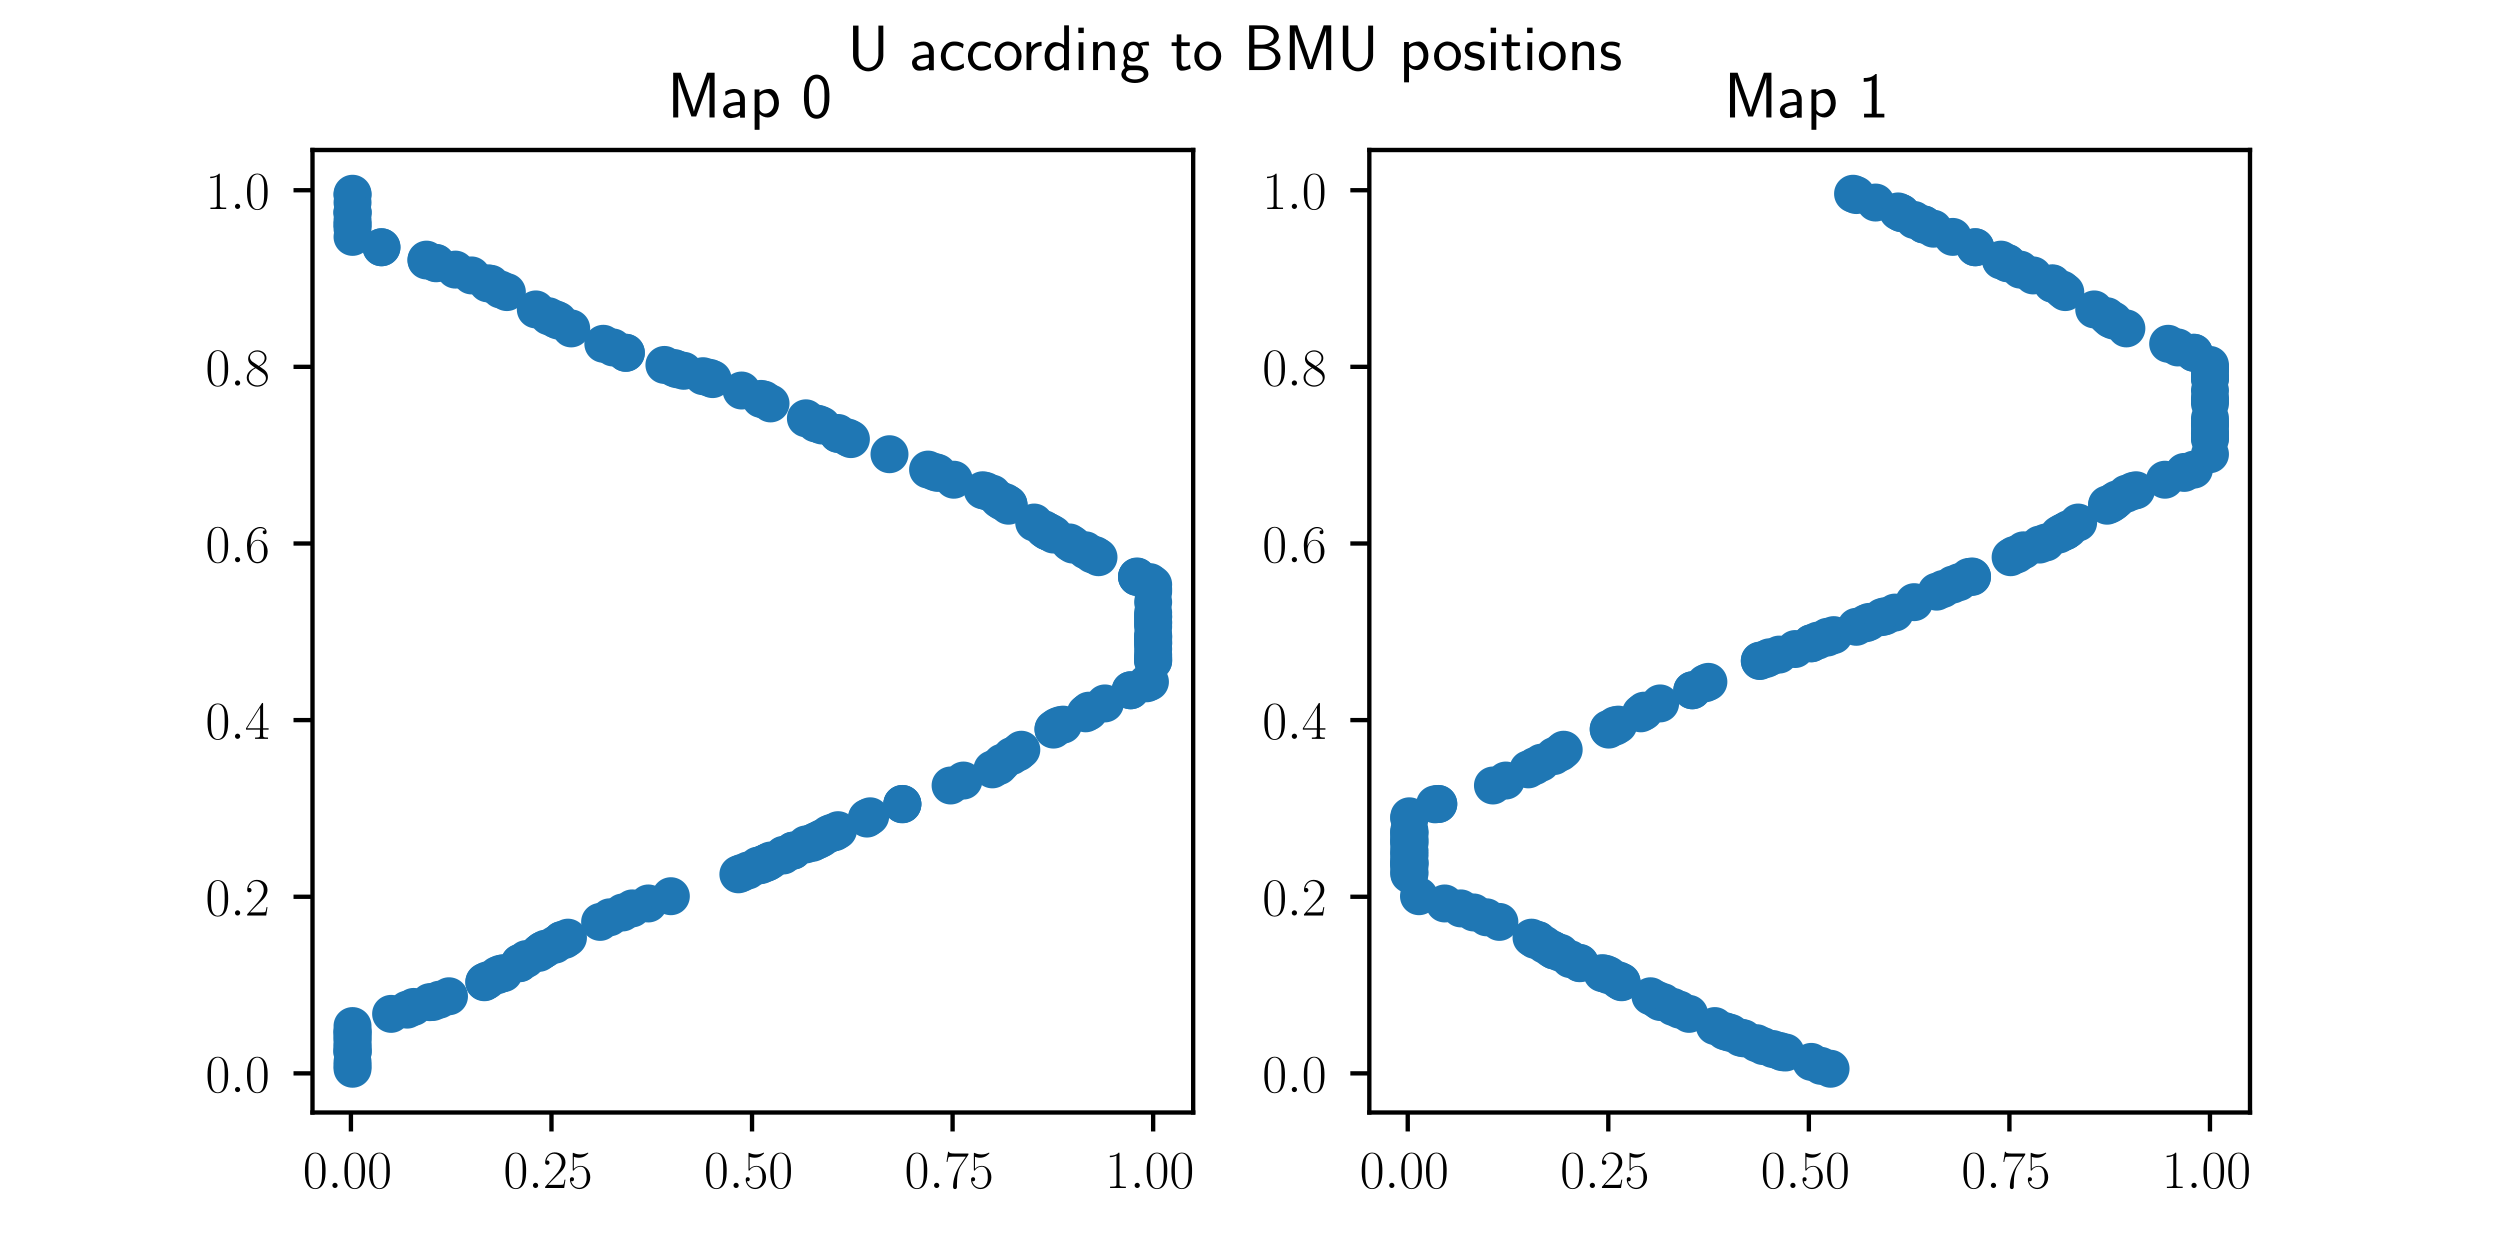 <?xml version="1.0" encoding="utf-8" standalone="no"?>
<!DOCTYPE svg PUBLIC "-//W3C//DTD SVG 1.1//EN"
  "http://www.w3.org/Graphics/SVG/1.1/DTD/svg11.dtd">
<!-- Created with matplotlib (https://matplotlib.org/) -->
<svg height="230.4pt" version="1.1" viewBox="0 0 460.8 230.4" width="460.8pt" xmlns="http://www.w3.org/2000/svg" xmlns:xlink="http://www.w3.org/1999/xlink">
 <defs>
  <style type="text/css">*{stroke-linecap:butt;stroke-linejoin:round;}</style>
 </defs>
 <g id="figure_1">
  <g id="patch_1">
   <path d="M 0 230.4 
L 460.8 230.4 
L 460.8 0 
L 0 0 
z
" style="fill:#ffffff;"/>
  </g>
  <g id="axes_1">
   <g id="patch_2">
    <path d="M 57.6 205.056 
L 219.927 205.056 
L 219.927 27.648 
L 57.6 27.648 
z
" style="fill:#ffffff;"/>
   </g>
   <g id="PathCollection_1">
    <defs>
     <path d="M 0 3 
C 0.796 3 1.559 2.684 2.121 2.121 
C 2.684 1.559 3 0.796 3 0 
C 3 -0.796 2.684 -1.559 2.121 -2.121 
C 1.559 -2.684 0.796 -3 0 -3 
C -0.796 -3 -1.559 -2.684 -2.121 -2.121 
C -2.684 -1.559 -3 -0.796 -3 0 
C -3 0.796 -2.684 1.559 -2.121 2.121 
C -1.559 2.684 -0.796 3 0 3 
z
" id="m3db90b1ab4" style="stroke:#1f77b4;"/>
    </defs>
    <g clip-path="url(#pec927a606e)">
     <use style="fill:#1f77b4;stroke:#1f77b4;" x="202.474" xlink:href="#m3db90b1ab4" y="102.705"/>
     <use style="fill:#1f77b4;stroke:#1f77b4;" x="105.279" xlink:href="#m3db90b1ab4" y="60.533"/>
     <use style="fill:#1f77b4;stroke:#1f77b4;" x="171.063" xlink:href="#m3db90b1ab4" y="86.556"/>
     <use style="fill:#1f77b4;stroke:#1f77b4;" x="64.979" xlink:href="#m3db90b1ab4" y="193.683"/>
     <use style="fill:#1f77b4;stroke:#1f77b4;" x="152.691" xlink:href="#m3db90b1ab4" y="153.759"/>
     <use style="fill:#1f77b4;stroke:#1f77b4;" x="129.578" xlink:href="#m3db90b1ab4" y="69.34"/>
     <use style="fill:#1f77b4;stroke:#1f77b4;" x="156.84" xlink:href="#m3db90b1ab4" y="80.938"/>
     <use style="fill:#1f77b4;stroke:#1f77b4;" x="203.659" xlink:href="#m3db90b1ab4" y="129.655"/>
     <use style="fill:#1f77b4;stroke:#1f77b4;" x="64.979" xlink:href="#m3db90b1ab4" y="196.456"/>
     <use style="fill:#1f77b4;stroke:#1f77b4;" x="78.609" xlink:href="#m3db90b1ab4" y="48.012"/>
     <use style="fill:#1f77b4;stroke:#1f77b4;" x="99.945" xlink:href="#m3db90b1ab4" y="175.189"/>
     <use style="fill:#1f77b4;stroke:#1f77b4;" x="83.943" xlink:href="#m3db90b1ab4" y="49.694"/>
     <use style="fill:#1f77b4;stroke:#1f77b4;" x="192.991" xlink:href="#m3db90b1ab4" y="97.928"/>
     <use style="fill:#1f77b4;stroke:#1f77b4;" x="89.87" xlink:href="#m3db90b1ab4" y="180.683"/>
     <use style="fill:#1f77b4;stroke:#1f77b4;" x="137.875" xlink:href="#m3db90b1ab4" y="160.442"/>
     <use style="fill:#1f77b4;stroke:#1f77b4;" x="96.982" xlink:href="#m3db90b1ab4" y="176.78"/>
     <use style="fill:#1f77b4;stroke:#1f77b4;" x="101.13" xlink:href="#m3db90b1ab4" y="58.291"/>
     <use style="fill:#1f77b4;stroke:#1f77b4;" x="64.979" xlink:href="#m3db90b1ab4" y="190.24"/>
     <use style="fill:#1f77b4;stroke:#1f77b4;" x="64.979" xlink:href="#m3db90b1ab4" y="191.385"/>
     <use style="fill:#1f77b4;stroke:#1f77b4;" x="89.277" xlink:href="#m3db90b1ab4" y="180.966"/>
     <use style="fill:#1f77b4;stroke:#1f77b4;" x="212.549" xlink:href="#m3db90b1ab4" y="121.152"/>
     <use style="fill:#1f77b4;stroke:#1f77b4;" x="64.979" xlink:href="#m3db90b1ab4" y="190.048"/>
     <use style="fill:#1f77b4;stroke:#1f77b4;" x="124.244" xlink:href="#m3db90b1ab4" y="67.834"/>
     <use style="fill:#1f77b4;stroke:#1f77b4;" x="212.549" xlink:href="#m3db90b1ab4" y="108.559"/>
     <use style="fill:#1f77b4;stroke:#1f77b4;" x="201.288" xlink:href="#m3db90b1ab4" y="102.172"/>
     <use style="fill:#1f77b4;stroke:#1f77b4;" x="64.979" xlink:href="#m3db90b1ab4" y="41.39"/>
     <use style="fill:#1f77b4;stroke:#1f77b4;" x="208.4" xlink:href="#m3db90b1ab4" y="127.231"/>
     <use style="fill:#1f77b4;stroke:#1f77b4;" x="64.979" xlink:href="#m3db90b1ab4" y="192.811"/>
     <use style="fill:#1f77b4;stroke:#1f77b4;" x="212.549" xlink:href="#m3db90b1ab4" y="115.533"/>
     <use style="fill:#1f77b4;stroke:#1f77b4;" x="151.506" xlink:href="#m3db90b1ab4" y="154.479"/>
     <use style="fill:#1f77b4;stroke:#1f77b4;" x="100.538" xlink:href="#m3db90b1ab4" y="174.86"/>
     <use style="fill:#1f77b4;stroke:#1f77b4;" x="123.651" xlink:href="#m3db90b1ab4" y="165.189"/>
     <use style="fill:#1f77b4;stroke:#1f77b4;" x="93.426" xlink:href="#m3db90b1ab4" y="53.839"/>
     <use style="fill:#1f77b4;stroke:#1f77b4;" x="150.32" xlink:href="#m3db90b1ab4" y="78.038"/>
     <use style="fill:#1f77b4;stroke:#1f77b4;" x="212.549" xlink:href="#m3db90b1ab4" y="112.913"/>
     <use style="fill:#1f77b4;stroke:#1f77b4;" x="212.549" xlink:href="#m3db90b1ab4" y="118.579"/>
     <use style="fill:#1f77b4;stroke:#1f77b4;" x="130.763" xlink:href="#m3db90b1ab4" y="69.631"/>
     <use style="fill:#1f77b4;stroke:#1f77b4;" x="159.803" xlink:href="#m3db90b1ab4" y="150.743"/>
     <use style="fill:#1f77b4;stroke:#1f77b4;" x="185.879" xlink:href="#m3db90b1ab4" y="92.992"/>
     <use style="fill:#1f77b4;stroke:#1f77b4;" x="75.054" xlink:href="#m3db90b1ab4" y="186.095"/>
     <use style="fill:#1f77b4;stroke:#1f77b4;" x="194.177" xlink:href="#m3db90b1ab4" y="134.351"/>
     <use style="fill:#1f77b4;stroke:#1f77b4;" x="95.796" xlink:href="#m3db90b1ab4" y="177.481"/>
     <use style="fill:#1f77b4;stroke:#1f77b4;" x="211.363" xlink:href="#m3db90b1ab4" y="125.945"/>
     <use style="fill:#1f77b4;stroke:#1f77b4;" x="159.803" xlink:href="#m3db90b1ab4" y="150.877"/>
     <use style="fill:#1f77b4;stroke:#1f77b4;" x="92.24" xlink:href="#m3db90b1ab4" y="179.494"/>
     <use style="fill:#1f77b4;stroke:#1f77b4;" x="212.549" xlink:href="#m3db90b1ab4" y="114.625"/>
     <use style="fill:#1f77b4;stroke:#1f77b4;" x="211.956" xlink:href="#m3db90b1ab4" y="125.678"/>
     <use style="fill:#1f77b4;stroke:#1f77b4;" x="212.549" xlink:href="#m3db90b1ab4" y="121.767"/>
     <use style="fill:#1f77b4;stroke:#1f77b4;" x="104.686" xlink:href="#m3db90b1ab4" y="172.829"/>
     <use style="fill:#1f77b4;stroke:#1f77b4;" x="187.657" xlink:href="#m3db90b1ab4" y="138.695"/>
     <use style="fill:#1f77b4;stroke:#1f77b4;" x="153.284" xlink:href="#m3db90b1ab4" y="153.504"/>
     <use style="fill:#1f77b4;stroke:#1f77b4;" x="64.979" xlink:href="#m3db90b1ab4" y="193.35"/>
     <use style="fill:#1f77b4;stroke:#1f77b4;" x="150.913" xlink:href="#m3db90b1ab4" y="154.794"/>
     <use style="fill:#1f77b4;stroke:#1f77b4;" x="172.248" xlink:href="#m3db90b1ab4" y="86.986"/>
     <use style="fill:#1f77b4;stroke:#1f77b4;" x="185.879" xlink:href="#m3db90b1ab4" y="92.955"/>
     <use style="fill:#1f77b4;stroke:#1f77b4;" x="64.979" xlink:href="#m3db90b1ab4" y="42.152"/>
     <use style="fill:#1f77b4;stroke:#1f77b4;" x="185.287" xlink:href="#m3db90b1ab4" y="92.561"/>
     <use style="fill:#1f77b4;stroke:#1f77b4;" x="186.472" xlink:href="#m3db90b1ab4" y="139.358"/>
     <use style="fill:#1f77b4;stroke:#1f77b4;" x="209.586" xlink:href="#m3db90b1ab4" y="106.346"/>
     <use style="fill:#1f77b4;stroke:#1f77b4;" x="175.212" xlink:href="#m3db90b1ab4" y="144.783"/>
     <use style="fill:#1f77b4;stroke:#1f77b4;" x="212.549" xlink:href="#m3db90b1ab4" y="110.989"/>
     <use style="fill:#1f77b4;stroke:#1f77b4;" x="184.101" xlink:href="#m3db90b1ab4" y="141.209"/>
     <use style="fill:#1f77b4;stroke:#1f77b4;" x="64.979" xlink:href="#m3db90b1ab4" y="191.254"/>
     <use style="fill:#1f77b4;stroke:#1f77b4;" x="193.584" xlink:href="#m3db90b1ab4" y="98.176"/>
     <use style="fill:#1f77b4;stroke:#1f77b4;" x="114.761" xlink:href="#m3db90b1ab4" y="168.186"/>
     <use style="fill:#1f77b4;stroke:#1f77b4;" x="212.549" xlink:href="#m3db90b1ab4" y="114.875"/>
     <use style="fill:#1f77b4;stroke:#1f77b4;" x="64.979" xlink:href="#m3db90b1ab4" y="193.939"/>
     <use style="fill:#1f77b4;stroke:#1f77b4;" x="212.549" xlink:href="#m3db90b1ab4" y="119.63"/>
     <use style="fill:#1f77b4;stroke:#1f77b4;" x="177.582" xlink:href="#m3db90b1ab4" y="143.869"/>
     <use style="fill:#1f77b4;stroke:#1f77b4;" x="150.32" xlink:href="#m3db90b1ab4" y="155.053"/>
     <use style="fill:#1f77b4;stroke:#1f77b4;" x="99.352" xlink:href="#m3db90b1ab4" y="175.629"/>
     <use style="fill:#1f77b4;stroke:#1f77b4;" x="126.022" xlink:href="#m3db90b1ab4" y="68.346"/>
     <use style="fill:#1f77b4;stroke:#1f77b4;" x="175.804" xlink:href="#m3db90b1ab4" y="88.423"/>
     <use style="fill:#1f77b4;stroke:#1f77b4;" x="64.979" xlink:href="#m3db90b1ab4" y="189.124"/>
     <use style="fill:#1f77b4;stroke:#1f77b4;" x="92.833" xlink:href="#m3db90b1ab4" y="179.369"/>
     <use style="fill:#1f77b4;stroke:#1f77b4;" x="136.689" xlink:href="#m3db90b1ab4" y="160.916"/>
     <use style="fill:#1f77b4;stroke:#1f77b4;" x="142.023" xlink:href="#m3db90b1ab4" y="158.612"/>
     <use style="fill:#1f77b4;stroke:#1f77b4;" x="212.549" xlink:href="#m3db90b1ab4" y="107.745"/>
     <use style="fill:#1f77b4;stroke:#1f77b4;" x="112.983" xlink:href="#m3db90b1ab4" y="64.044"/>
     <use style="fill:#1f77b4;stroke:#1f77b4;" x="136.689" xlink:href="#m3db90b1ab4" y="71.981"/>
     <use style="fill:#1f77b4;stroke:#1f77b4;" x="209.586" xlink:href="#m3db90b1ab4" y="106.255"/>
     <use style="fill:#1f77b4;stroke:#1f77b4;" x="136.097" xlink:href="#m3db90b1ab4" y="161.154"/>
     <use style="fill:#1f77b4;stroke:#1f77b4;" x="146.172" xlink:href="#m3db90b1ab4" y="156.789"/>
     <use style="fill:#1f77b4;stroke:#1f77b4;" x="64.979" xlink:href="#m3db90b1ab4" y="193.994"/>
     <use style="fill:#1f77b4;stroke:#1f77b4;" x="212.549" xlink:href="#m3db90b1ab4" y="117.372"/>
     <use style="fill:#1f77b4;stroke:#1f77b4;" x="64.979" xlink:href="#m3db90b1ab4" y="196.992"/>
     <use style="fill:#1f77b4;stroke:#1f77b4;" x="64.979" xlink:href="#m3db90b1ab4" y="39.286"/>
     <use style="fill:#1f77b4;stroke:#1f77b4;" x="148.542" xlink:href="#m3db90b1ab4" y="155.644"/>
     <use style="fill:#1f77b4;stroke:#1f77b4;" x="80.387" xlink:href="#m3db90b1ab4" y="48.455"/>
     <use style="fill:#1f77b4;stroke:#1f77b4;" x="166.322" xlink:href="#m3db90b1ab4" y="148.253"/>
     <use style="fill:#1f77b4;stroke:#1f77b4;" x="197.732" xlink:href="#m3db90b1ab4" y="100.375"/>
     <use style="fill:#1f77b4;stroke:#1f77b4;" x="184.694" xlink:href="#m3db90b1ab4" y="140.579"/>
     <use style="fill:#1f77b4;stroke:#1f77b4;" x="192.991" xlink:href="#m3db90b1ab4" y="97.909"/>
     <use style="fill:#1f77b4;stroke:#1f77b4;" x="212.549" xlink:href="#m3db90b1ab4" y="120.656"/>
     <use style="fill:#1f77b4;stroke:#1f77b4;" x="64.979" xlink:href="#m3db90b1ab4" y="35.712"/>
     <use style="fill:#1f77b4;stroke:#1f77b4;" x="140.838" xlink:href="#m3db90b1ab4" y="73.659"/>
     <use style="fill:#1f77b4;stroke:#1f77b4;" x="64.979" xlink:href="#m3db90b1ab4" y="43.664"/>
     <use style="fill:#1f77b4;stroke:#1f77b4;" x="70.312" xlink:href="#m3db90b1ab4" y="45.574"/>
     <use style="fill:#1f77b4;stroke:#1f77b4;" x="76.239" xlink:href="#m3db90b1ab4" y="185.597"/>
     <use style="fill:#1f77b4;stroke:#1f77b4;" x="190.621" xlink:href="#m3db90b1ab4" y="96.314"/>
     <use style="fill:#1f77b4;stroke:#1f77b4;" x="70.312" xlink:href="#m3db90b1ab4" y="45.575"/>
     <use style="fill:#1f77b4;stroke:#1f77b4;" x="197.14" xlink:href="#m3db90b1ab4" y="99.986"/>
     <use style="fill:#1f77b4;stroke:#1f77b4;" x="185.879" xlink:href="#m3db90b1ab4" y="93.212"/>
     <use style="fill:#1f77b4;stroke:#1f77b4;" x="91.648" xlink:href="#m3db90b1ab4" y="179.751"/>
     <use style="fill:#1f77b4;stroke:#1f77b4;" x="151.506" xlink:href="#m3db90b1ab4" y="78.43"/>
     <use style="fill:#1f77b4;stroke:#1f77b4;" x="144.394" xlink:href="#m3db90b1ab4" y="157.681"/>
     <use style="fill:#1f77b4;stroke:#1f77b4;" x="201.881" xlink:href="#m3db90b1ab4" y="102.324"/>
     <use style="fill:#1f77b4;stroke:#1f77b4;" x="64.979" xlink:href="#m3db90b1ab4" y="40.547"/>
     <use style="fill:#1f77b4;stroke:#1f77b4;" x="212.549" xlink:href="#m3db90b1ab4" y="118.559"/>
     <use style="fill:#1f77b4;stroke:#1f77b4;" x="212.549" xlink:href="#m3db90b1ab4" y="121.449"/>
     <use style="fill:#1f77b4;stroke:#1f77b4;" x="115.354" xlink:href="#m3db90b1ab4" y="65.041"/>
     <use style="fill:#1f77b4;stroke:#1f77b4;" x="194.177" xlink:href="#m3db90b1ab4" y="134.478"/>
     <use style="fill:#1f77b4;stroke:#1f77b4;" x="195.955" xlink:href="#m3db90b1ab4" y="133.564"/>
     <use style="fill:#1f77b4;stroke:#1f77b4;" x="142.023" xlink:href="#m3db90b1ab4" y="74.358"/>
     <use style="fill:#1f77b4;stroke:#1f77b4;" x="89.277" xlink:href="#m3db90b1ab4" y="181.046"/>
     <use style="fill:#1f77b4;stroke:#1f77b4;" x="86.907" xlink:href="#m3db90b1ab4" y="50.768"/>
     <use style="fill:#1f77b4;stroke:#1f77b4;" x="141.431" xlink:href="#m3db90b1ab4" y="158.949"/>
     <use style="fill:#1f77b4;stroke:#1f77b4;" x="140.245" xlink:href="#m3db90b1ab4" y="73.523"/>
     <use style="fill:#1f77b4;stroke:#1f77b4;" x="154.469" xlink:href="#m3db90b1ab4" y="79.805"/>
     <use style="fill:#1f77b4;stroke:#1f77b4;" x="148.542" xlink:href="#m3db90b1ab4" y="77.105"/>
     <use style="fill:#1f77b4;stroke:#1f77b4;" x="154.469" xlink:href="#m3db90b1ab4" y="79.984"/>
     <use style="fill:#1f77b4;stroke:#1f77b4;" x="141.431" xlink:href="#m3db90b1ab4" y="158.925"/>
     <use style="fill:#1f77b4;stroke:#1f77b4;" x="209.586" xlink:href="#m3db90b1ab4" y="106.336"/>
     <use style="fill:#1f77b4;stroke:#1f77b4;" x="184.101" xlink:href="#m3db90b1ab4" y="92.05"/>
     <use style="fill:#1f77b4;stroke:#1f77b4;" x="64.979" xlink:href="#m3db90b1ab4" y="192.283"/>
     <use style="fill:#1f77b4;stroke:#1f77b4;" x="212.549" xlink:href="#m3db90b1ab4" y="117.067"/>
     <use style="fill:#1f77b4;stroke:#1f77b4;" x="95.796" xlink:href="#m3db90b1ab4" y="177.538"/>
     <use style="fill:#1f77b4;stroke:#1f77b4;" x="110.613" xlink:href="#m3db90b1ab4" y="169.926"/>
     <use style="fill:#1f77b4;stroke:#1f77b4;" x="166.322" xlink:href="#m3db90b1ab4" y="148.183"/>
     <use style="fill:#1f77b4;stroke:#1f77b4;" x="64.979" xlink:href="#m3db90b1ab4" y="37.333"/>
     <use style="fill:#1f77b4;stroke:#1f77b4;" x="104.094" xlink:href="#m3db90b1ab4" y="173.236"/>
     <use style="fill:#1f77b4;stroke:#1f77b4;" x="112.391" xlink:href="#m3db90b1ab4" y="169.079"/>
     <use style="fill:#1f77b4;stroke:#1f77b4;" x="90.463" xlink:href="#m3db90b1ab4" y="52.309"/>
     <use style="fill:#1f77b4;stroke:#1f77b4;" x="200.696" xlink:href="#m3db90b1ab4" y="131.154"/>
     <use style="fill:#1f77b4;stroke:#1f77b4;" x="92.24" xlink:href="#m3db90b1ab4" y="53.357"/>
     <use style="fill:#1f77b4;stroke:#1f77b4;" x="212.549" xlink:href="#m3db90b1ab4" y="121.836"/>
     <use style="fill:#1f77b4;stroke:#1f77b4;" x="154.469" xlink:href="#m3db90b1ab4" y="79.945"/>
     <use style="fill:#1f77b4;stroke:#1f77b4;" x="184.694" xlink:href="#m3db90b1ab4" y="92.445"/>
     <use style="fill:#1f77b4;stroke:#1f77b4;" x="99.945" xlink:href="#m3db90b1ab4" y="175.199"/>
     <use style="fill:#1f77b4;stroke:#1f77b4;" x="80.98" xlink:href="#m3db90b1ab4" y="184.265"/>
     <use style="fill:#1f77b4;stroke:#1f77b4;" x="72.09" xlink:href="#m3db90b1ab4" y="186.877"/>
     <use style="fill:#1f77b4;stroke:#1f77b4;" x="80.387" xlink:href="#m3db90b1ab4" y="48.526"/>
     <use style="fill:#1f77b4;stroke:#1f77b4;" x="212.549" xlink:href="#m3db90b1ab4" y="113.744"/>
     <use style="fill:#1f77b4;stroke:#1f77b4;" x="140.838" xlink:href="#m3db90b1ab4" y="159.196"/>
     <use style="fill:#1f77b4;stroke:#1f77b4;" x="111.205" xlink:href="#m3db90b1ab4" y="63.368"/>
     <use style="fill:#1f77b4;stroke:#1f77b4;" x="102.316" xlink:href="#m3db90b1ab4" y="174.112"/>
     <use style="fill:#1f77b4;stroke:#1f77b4;" x="79.202" xlink:href="#m3db90b1ab4" y="184.717"/>
     <use style="fill:#1f77b4;stroke:#1f77b4;" x="212.549" xlink:href="#m3db90b1ab4" y="113.577"/>
     <use style="fill:#1f77b4;stroke:#1f77b4;" x="163.951" xlink:href="#m3db90b1ab4" y="83.721"/>
     <use style="fill:#1f77b4;stroke:#1f77b4;" x="172.841" xlink:href="#m3db90b1ab4" y="87.169"/>
     <use style="fill:#1f77b4;stroke:#1f77b4;" x="200.103" xlink:href="#m3db90b1ab4" y="101.436"/>
     <use style="fill:#1f77b4;stroke:#1f77b4;" x="149.728" xlink:href="#m3db90b1ab4" y="155.353"/>
     <use style="fill:#1f77b4;stroke:#1f77b4;" x="64.979" xlink:href="#m3db90b1ab4" y="41.363"/>
     <use style="fill:#1f77b4;stroke:#1f77b4;" x="64.979" xlink:href="#m3db90b1ab4" y="195.727"/>
     <use style="fill:#1f77b4;stroke:#1f77b4;" x="160.395" xlink:href="#m3db90b1ab4" y="150.461"/>
     <use style="fill:#1f77b4;stroke:#1f77b4;" x="154.469" xlink:href="#m3db90b1ab4" y="153.018"/>
     <use style="fill:#1f77b4;stroke:#1f77b4;" x="150.913" xlink:href="#m3db90b1ab4" y="78.168"/>
     <use style="fill:#1f77b4;stroke:#1f77b4;" x="64.979" xlink:href="#m3db90b1ab4" y="35.955"/>
     <use style="fill:#1f77b4;stroke:#1f77b4;" x="102.316" xlink:href="#m3db90b1ab4" y="58.821"/>
     <use style="fill:#1f77b4;stroke:#1f77b4;" x="194.177" xlink:href="#m3db90b1ab4" y="98.526"/>
     <use style="fill:#1f77b4;stroke:#1f77b4;" x="182.916" xlink:href="#m3db90b1ab4" y="141.811"/>
     <use style="fill:#1f77b4;stroke:#1f77b4;" x="212.549" xlink:href="#m3db90b1ab4" y="118.079"/>
     <use style="fill:#1f77b4;stroke:#1f77b4;" x="64.979" xlink:href="#m3db90b1ab4" y="190.408"/>
     <use style="fill:#1f77b4;stroke:#1f77b4;" x="188.25" xlink:href="#m3db90b1ab4" y="138.191"/>
     <use style="fill:#1f77b4;stroke:#1f77b4;" x="131.355" xlink:href="#m3db90b1ab4" y="69.878"/>
     <use style="fill:#1f77b4;stroke:#1f77b4;" x="153.876" xlink:href="#m3db90b1ab4" y="153.385"/>
     <use style="fill:#1f77b4;stroke:#1f77b4;" x="103.501" xlink:href="#m3db90b1ab4" y="173.275"/>
     <use style="fill:#1f77b4;stroke:#1f77b4;" x="103.501" xlink:href="#m3db90b1ab4" y="173.3"/>
     <use style="fill:#1f77b4;stroke:#1f77b4;" x="139.653" xlink:href="#m3db90b1ab4" y="159.561"/>
     <use style="fill:#1f77b4;stroke:#1f77b4;" x="181.138" xlink:href="#m3db90b1ab4" y="90.363"/>
     <use style="fill:#1f77b4;stroke:#1f77b4;" x="78.609" xlink:href="#m3db90b1ab4" y="47.855"/>
     <use style="fill:#1f77b4;stroke:#1f77b4;" x="194.769" xlink:href="#m3db90b1ab4" y="133.932"/>
     <use style="fill:#1f77b4;stroke:#1f77b4;" x="195.362" xlink:href="#m3db90b1ab4" y="133.682"/>
     <use style="fill:#1f77b4;stroke:#1f77b4;" x="89.87" xlink:href="#m3db90b1ab4" y="52.223"/>
     <use style="fill:#1f77b4;stroke:#1f77b4;" x="64.979" xlink:href="#m3db90b1ab4" y="38.973"/>
     <use style="fill:#1f77b4;stroke:#1f77b4;" x="119.502" xlink:href="#m3db90b1ab4" y="166.527"/>
     <use style="fill:#1f77b4;stroke:#1f77b4;" x="182.916" xlink:href="#m3db90b1ab4" y="90.996"/>
     <use style="fill:#1f77b4;stroke:#1f77b4;" x="192.399" xlink:href="#m3db90b1ab4" y="97.533"/>
     <use style="fill:#1f77b4;stroke:#1f77b4;" x="79.795" xlink:href="#m3db90b1ab4" y="184.684"/>
     <use style="fill:#1f77b4;stroke:#1f77b4;" x="98.76" xlink:href="#m3db90b1ab4" y="57.033"/>
     <use style="fill:#1f77b4;stroke:#1f77b4;" x="144.394" xlink:href="#m3db90b1ab4" y="157.564"/>
     <use style="fill:#1f77b4;stroke:#1f77b4;" x="211.956" xlink:href="#m3db90b1ab4" y="107.298"/>
     <use style="fill:#1f77b4;stroke:#1f77b4;" x="82.758" xlink:href="#m3db90b1ab4" y="183.632"/>
     <use style="fill:#1f77b4;stroke:#1f77b4;" x="212.549" xlink:href="#m3db90b1ab4" y="109.053"/>
     <use style="fill:#1f77b4;stroke:#1f77b4;" x="166.322" xlink:href="#m3db90b1ab4" y="148.196"/>
     <use style="fill:#1f77b4;stroke:#1f77b4;" x="156.247" xlink:href="#m3db90b1ab4" y="80.637"/>
     <use style="fill:#1f77b4;stroke:#1f77b4;" x="212.549" xlink:href="#m3db90b1ab4" y="117.511"/>
     <use style="fill:#1f77b4;stroke:#1f77b4;" x="181.731" xlink:href="#m3db90b1ab4" y="90.515"/>
     <use style="fill:#1f77b4;stroke:#1f77b4;" x="200.696" xlink:href="#m3db90b1ab4" y="130.993"/>
     <use style="fill:#1f77b4;stroke:#1f77b4;" x="116.539" xlink:href="#m3db90b1ab4" y="167.436"/>
     <use style="fill:#1f77b4;stroke:#1f77b4;" x="140.245" xlink:href="#m3db90b1ab4" y="159.45"/>
     <use style="fill:#1f77b4;stroke:#1f77b4;" x="200.103" xlink:href="#m3db90b1ab4" y="131.481"/>
     <use style="fill:#1f77b4;stroke:#1f77b4;" x="124.836" xlink:href="#m3db90b1ab4" y="68.068"/>
     <use style="fill:#1f77b4;stroke:#1f77b4;" x="115.354" xlink:href="#m3db90b1ab4" y="65.013"/>
     <use style="fill:#1f77b4;stroke:#1f77b4;" x="146.172" xlink:href="#m3db90b1ab4" y="156.79"/>
     <use style="fill:#1f77b4;stroke:#1f77b4;" x="102.908" xlink:href="#m3db90b1ab4" y="59.089"/>
     <use style="fill:#1f77b4;stroke:#1f77b4;" x="122.466" xlink:href="#m3db90b1ab4" y="67.264"/>
     <use style="fill:#1f77b4;stroke:#1f77b4;" x="208.4" xlink:href="#m3db90b1ab4" y="127.236"/>
     <use style="fill:#1f77b4;stroke:#1f77b4;" x="64.979" xlink:href="#m3db90b1ab4" y="39.256"/>
    </g>
   </g>
   <g id="matplotlib.axis_1">
    <g id="xtick_1">
     <g id="line2d_1">
      <defs>
       <path d="M 0 0 
L 0 3.5 
" id="m8fbc4d68d5" style="stroke:#000000;stroke-width:0.8;"/>
      </defs>
      <g>
       <use style="stroke:#000000;stroke-width:0.8;" x="64.682" xlink:href="#m8fbc4d68d5" y="205.056"/>
      </g>
     </g>
     <g id="text_1">
      <!-- $\mathdefault{0.00}$ -->
      <g transform="translate(55.826 218.974)scale(0.1 -0.1)">
       <defs>
        <path d="M 42 31.641 
C 42 37.75 41.906 48.125 37.703 56.109 
C 34 63.109 28.094 65.594 22.906 65.594 
C 18.094 65.594 12 63.406 8.203 56.203 
C 4.203 48.719 3.797 39.438 3.797 31.641 
C 3.797 25.953 3.906 17.281 7 9.672 
C 11.297 -0.609 19 -2 22.906 -2 
C 27.5 -2 34.5 -0.109 38.594 9.375 
C 41.594 16.281 42 24.359 42 31.641 
z
M 22.906 -0.406 
C 16.5 -0.406 12.703 5.078 11.297 12.688 
C 10.203 18.562 10.203 27.156 10.203 32.75 
C 10.203 40.438 10.203 46.828 11.5 52.922 
C 13.406 61.391 19 64 22.906 64 
C 27 64 32.297 61.297 34.203 53.125 
C 35.5 47.438 35.594 40.734 35.594 32.75 
C 35.594 26.25 35.594 18.266 34.406 12.375 
C 32.297 1.484 26.406 -0.406 22.906 -0.406 
z
" id="CMR17-48"/>
        <path d="M 18.406 4.797 
C 18.406 7.688 16 9.672 13.594 9.672 
C 10.703 9.672 8.703 7.281 8.703 4.891 
C 8.703 2 11.094 0 13.5 0 
C 16.406 0 18.406 2.391 18.406 4.797 
z
" id="CMMI12-58"/>
       </defs>
       <use transform="scale(0.996)" xlink:href="#CMR17-48"/>
       <use transform="translate(45.69 0)scale(0.996)" xlink:href="#CMMI12-58"/>
       <use transform="translate(72.788 0)scale(0.996)" xlink:href="#CMR17-48"/>
       <use transform="translate(118.478 0)scale(0.996)" xlink:href="#CMR17-48"/>
      </g>
     </g>
    </g>
    <g id="xtick_2">
     <g id="line2d_2">
      <g>
       <use style="stroke:#000000;stroke-width:0.8;" x="101.649" xlink:href="#m8fbc4d68d5" y="205.056"/>
      </g>
     </g>
     <g id="text_2">
      <!-- $\mathdefault{0.25}$ -->
      <g transform="translate(92.793 218.974)scale(0.1 -0.1)">
       <defs>
        <path d="M 41.703 15.453 
L 39.906 15.453 
C 38.906 8.375 38.094 7.172 37.703 6.562 
C 37.203 5.766 30 5.766 28.594 5.766 
L 9.406 5.766 
C 13 9.672 20 16.75 28.5 24.953 
C 34.594 30.734 41.703 37.531 41.703 47.422 
C 41.703 59.219 32.297 66 21.797 66 
C 10.797 66 4.094 56.312 4.094 47.344 
C 4.094 43.438 7 42.938 8.203 42.938 
C 9.203 42.938 12.203 43.547 12.203 47.031 
C 12.203 50.109 9.594 51 8.203 51 
C 7.594 51 7 50.906 6.594 50.703 
C 8.5 59.219 14.297 63.406 20.406 63.406 
C 29.094 63.406 34.797 56.516 34.797 47.422 
C 34.797 38.734 29.703 31.25 24 24.75 
L 4.094 2.281 
L 4.094 0 
L 39.297 0 
z
" id="CMR17-50"/>
        <path d="M 11.406 57.688 
C 12.406 57.281 16.5 56 20.703 56 
C 30 56 35.094 61.109 38 64.062 
C 38 64.953 38 65.5 37.406 65.5 
C 37.297 65.5 37.094 65.5 36.297 65.047 
C 32.797 63.406 28.703 62.078 23.703 62.078 
C 20.703 62.078 16.203 62.484 11.297 64.672 
C 10.203 65.172 10 65.172 9.906 65.172 
C 9.406 65.172 9.297 65.062 9.297 63.078 
L 9.297 34.422 
C 9.297 32.641 9.297 32.141 10.297 32.141 
C 10.797 32.141 11 32.344 11.5 33.031 
C 14.703 37.516 19.094 39.406 24.094 39.406 
C 27.594 39.406 35.094 37.219 35.094 20.141 
C 35.094 16.953 35.094 11.172 32.094 6.578 
C 29.594 2.484 25.703 0.391 21.406 0.391 
C 14.797 0.391 8.094 5 6.297 12.719 
C 6.703 12.609 7.5 12.422 7.906 12.422 
C 9.203 12.422 11.703 13.125 11.703 16.219 
C 11.703 18.906 9.797 20 7.906 20 
C 5.594 20 4.094 18.594 4.094 15.797 
C 4.094 7.094 11 -2 21.594 -2 
C 31.906 -2 41.703 6.875 41.703 19.75 
C 41.703 31.719 33.906 41 24.203 41 
C 19.094 41 14.797 39.109 11.406 35.531 
z
" id="CMR17-53"/>
       </defs>
       <use transform="scale(0.996)" xlink:href="#CMR17-48"/>
       <use transform="translate(45.69 0)scale(0.996)" xlink:href="#CMMI12-58"/>
       <use transform="translate(72.788 0)scale(0.996)" xlink:href="#CMR17-50"/>
       <use transform="translate(118.478 0)scale(0.996)" xlink:href="#CMR17-53"/>
      </g>
     </g>
    </g>
    <g id="xtick_3">
     <g id="line2d_3">
      <g>
       <use style="stroke:#000000;stroke-width:0.8;" x="138.615" xlink:href="#m8fbc4d68d5" y="205.056"/>
      </g>
     </g>
     <g id="text_3">
      <!-- $\mathdefault{0.50}$ -->
      <g transform="translate(129.76 218.974)scale(0.1 -0.1)">
       <use transform="scale(0.996)" xlink:href="#CMR17-48"/>
       <use transform="translate(45.69 0)scale(0.996)" xlink:href="#CMMI12-58"/>
       <use transform="translate(72.788 0)scale(0.996)" xlink:href="#CMR17-53"/>
       <use transform="translate(118.478 0)scale(0.996)" xlink:href="#CMR17-48"/>
      </g>
     </g>
    </g>
    <g id="xtick_4">
     <g id="line2d_4">
      <g>
       <use style="stroke:#000000;stroke-width:0.8;" x="175.582" xlink:href="#m8fbc4d68d5" y="205.056"/>
      </g>
     </g>
     <g id="text_4">
      <!-- $\mathdefault{0.75}$ -->
      <g transform="translate(166.726 218.974)scale(0.1 -0.1)">
       <defs>
        <path d="M 45.094 61.578 
L 45.094 63.766 
L 21.594 63.766 
C 9.906 63.766 9.703 65.078 9.297 67 
L 7.5 67 
L 4.594 48.344 
L 6.406 48.344 
C 6.703 50.234 7.406 55.312 8.594 57.203 
C 9.203 58 16.594 58 18.297 58 
L 40.297 58 
L 29.203 41.578 
C 21.797 30.531 16.703 15.609 16.703 2.578 
C 16.703 1.391 16.703 -2 20.297 -2 
C 23.906 -2 23.906 1.391 23.906 2.672 
L 23.906 7.266 
C 23.906 23.562 26.703 34.312 31.297 41.188 
z
" id="CMR17-55"/>
       </defs>
       <use transform="scale(0.996)" xlink:href="#CMR17-48"/>
       <use transform="translate(45.69 0)scale(0.996)" xlink:href="#CMMI12-58"/>
       <use transform="translate(72.788 0)scale(0.996)" xlink:href="#CMR17-55"/>
       <use transform="translate(118.478 0)scale(0.996)" xlink:href="#CMR17-53"/>
      </g>
     </g>
    </g>
    <g id="xtick_5">
     <g id="line2d_5">
      <g>
       <use style="stroke:#000000;stroke-width:0.8;" x="212.549" xlink:href="#m8fbc4d68d5" y="205.056"/>
      </g>
     </g>
     <g id="text_5">
      <!-- $\mathdefault{1.00}$ -->
      <g transform="translate(203.693 218.974)scale(0.1 -0.1)">
       <defs>
        <path d="M 26.594 63.406 
C 26.594 65.5 26.5 65.5 25.094 65.5 
C 21.203 61.188 15.297 59.797 9.703 59.797 
C 9.406 59.797 8.906 59.797 8.797 59.5 
C 8.703 59.297 8.703 59.094 8.703 57 
C 11.797 57 17 57.594 21 59.984 
L 21 7.203 
C 21 3.688 20.797 2.5 12.203 2.5 
L 9.203 2.5 
L 9.203 0 
C 14 0 19 0 23.797 0 
C 28.594 0 33.594 0 38.406 0 
L 38.406 2.5 
L 35.406 2.5 
C 26.797 2.5 26.594 3.594 26.594 7.156 
z
" id="CMR17-49"/>
       </defs>
       <use transform="scale(0.996)" xlink:href="#CMR17-49"/>
       <use transform="translate(45.69 0)scale(0.996)" xlink:href="#CMMI12-58"/>
       <use transform="translate(72.788 0)scale(0.996)" xlink:href="#CMR17-48"/>
       <use transform="translate(118.478 0)scale(0.996)" xlink:href="#CMR17-48"/>
      </g>
     </g>
    </g>
   </g>
   <g id="matplotlib.axis_2">
    <g id="ytick_1">
     <g id="line2d_6">
      <defs>
       <path d="M 0 0 
L -3.5 0 
" id="m1803537db5" style="stroke:#000000;stroke-width:0.8;"/>
      </defs>
      <g>
       <use style="stroke:#000000;stroke-width:0.8;" x="57.6" xlink:href="#m1803537db5" y="197.845"/>
      </g>
     </g>
     <g id="text_6">
      <!-- $\mathdefault{0.0}$ -->
      <g transform="translate(37.87 201.304)scale(0.1 -0.1)">
       <use transform="scale(0.996)" xlink:href="#CMR17-48"/>
       <use transform="translate(45.69 0)scale(0.996)" xlink:href="#CMMI12-58"/>
       <use transform="translate(72.788 0)scale(0.996)" xlink:href="#CMR17-48"/>
      </g>
     </g>
    </g>
    <g id="ytick_2">
     <g id="line2d_7">
      <g>
       <use style="stroke:#000000;stroke-width:0.8;" x="57.6" xlink:href="#m1803537db5" y="165.288"/>
      </g>
     </g>
     <g id="text_7">
      <!-- $\mathdefault{0.2}$ -->
      <g transform="translate(37.87 168.747)scale(0.1 -0.1)">
       <use transform="scale(0.996)" xlink:href="#CMR17-48"/>
       <use transform="translate(45.69 0)scale(0.996)" xlink:href="#CMMI12-58"/>
       <use transform="translate(72.788 0)scale(0.996)" xlink:href="#CMR17-50"/>
      </g>
     </g>
    </g>
    <g id="ytick_3">
     <g id="line2d_8">
      <g>
       <use style="stroke:#000000;stroke-width:0.8;" x="57.6" xlink:href="#m1803537db5" y="132.731"/>
      </g>
     </g>
     <g id="text_8">
      <!-- $\mathdefault{0.4}$ -->
      <g transform="translate(37.87 136.19)scale(0.1 -0.1)">
       <defs>
        <path d="M 33.594 64.406 
C 33.594 66.5 33.5 66.5 31.703 66.5 
L 2 19.594 
L 2 17 
L 27.797 17 
L 27.797 7.141 
C 27.797 3.5 27.594 2.5 20.594 2.5 
L 18.703 2.5 
L 18.703 0 
C 21.906 0 27.297 0 30.703 0 
C 34.094 0 39.5 0 42.703 0 
L 42.703 2.5 
L 40.797 2.5 
C 33.797 2.5 33.594 3.5 33.594 7.141 
L 33.594 17 
L 43.797 17 
L 43.797 19.594 
L 33.594 19.594 
z
M 28.094 57.859 
L 28.094 19.594 
L 4 19.594 
z
" id="CMR17-52"/>
       </defs>
       <use transform="scale(0.996)" xlink:href="#CMR17-48"/>
       <use transform="translate(45.69 0)scale(0.996)" xlink:href="#CMMI12-58"/>
       <use transform="translate(72.788 0)scale(0.996)" xlink:href="#CMR17-52"/>
      </g>
     </g>
    </g>
    <g id="ytick_4">
     <g id="line2d_9">
      <g>
       <use style="stroke:#000000;stroke-width:0.8;" x="57.6" xlink:href="#m1803537db5" y="100.174"/>
      </g>
     </g>
     <g id="text_9">
      <!-- $\mathdefault{0.6}$ -->
      <g transform="translate(37.87 103.633)scale(0.1 -0.1)">
       <defs>
        <path d="M 10.594 34 
C 10.594 57.656 21.797 63 28.297 63 
C 30.406 63 35.5 62.641 37.5 59 
C 35.906 59 32.906 59 32.906 55.516 
C 32.906 52.828 35.094 51.922 36.5 51.922 
C 37.406 51.922 40.094 52.312 40.094 55.625 
C 40.094 61.781 35.094 65.297 28.203 65.297 
C 16.297 65.297 3.797 52.969 3.797 31 
C 3.797 3.953 15.094 -2 23.094 -2 
C 32.797 -2 42 6.672 42 20.047 
C 42 32.516 33.906 41.594 23.703 41.594 
C 17.594 41.594 13.094 37.609 10.594 30.625 
z
M 23.094 0.391 
C 10.797 0.391 10.797 18.75 10.797 22.438 
C 10.797 29.625 14.203 40 23.5 40 
C 25.203 40 30.094 40 33.406 33.125 
C 35.203 29.219 35.203 25.141 35.203 20.141 
C 35.203 14.75 35.203 10.781 33.094 6.781 
C 30.906 2.672 27.703 0.391 23.094 0.391 
z
" id="CMR17-54"/>
       </defs>
       <use transform="scale(0.996)" xlink:href="#CMR17-48"/>
       <use transform="translate(45.69 0)scale(0.996)" xlink:href="#CMMI12-58"/>
       <use transform="translate(72.788 0)scale(0.996)" xlink:href="#CMR17-54"/>
      </g>
     </g>
    </g>
    <g id="ytick_5">
     <g id="line2d_10">
      <g>
       <use style="stroke:#000000;stroke-width:0.8;" x="57.6" xlink:href="#m1803537db5" y="67.617"/>
      </g>
     </g>
     <g id="text_10">
      <!-- $\mathdefault{0.8}$ -->
      <g transform="translate(37.87 71.076)scale(0.1 -0.1)">
       <defs>
        <path d="M 27.203 35.375 
C 33.5 38.547 39.906 43.328 39.906 50.984 
C 39.906 60.016 31.094 65.297 23 65.297 
C 13.906 65.297 5.906 58.734 5.906 49.688 
C 5.906 47.203 6.5 42.922 10.406 39.141 
C 11.406 38.156 15.594 35.172 18.297 33.281 
C 13.797 30.984 3.297 25.531 3.297 14.594 
C 3.297 4.359 13.094 -2 22.797 -2 
C 33.5 -2 42.5 5.656 42.5 15.781 
C 42.5 24.844 36.406 29.016 32.406 31.703 
z
M 14.094 44.094 
C 13.297 44.594 9.297 47.672 9.297 52.359 
C 9.297 58.422 15.594 63 22.797 63 
C 30.703 63 36.5 57.438 36.5 50.969 
C 36.5 41.703 26.094 36.422 25.594 36.422 
C 25.5 36.422 25.406 36.422 24.594 37.031 
z
M 32.5 23.734 
C 34 22.641 38.797 19.375 38.797 13.297 
C 38.797 5.953 31.406 0.391 23 0.391 
C 13.906 0.391 7 6.844 7 14.688 
C 7 22.547 13.094 29.094 20 32.188 
z
" id="CMR17-56"/>
       </defs>
       <use transform="scale(0.996)" xlink:href="#CMR17-48"/>
       <use transform="translate(45.69 0)scale(0.996)" xlink:href="#CMMI12-58"/>
       <use transform="translate(72.788 0)scale(0.996)" xlink:href="#CMR17-56"/>
      </g>
     </g>
    </g>
    <g id="ytick_6">
     <g id="line2d_11">
      <g>
       <use style="stroke:#000000;stroke-width:0.8;" x="57.6" xlink:href="#m1803537db5" y="35.06"/>
      </g>
     </g>
     <g id="text_11">
      <!-- $\mathdefault{1.0}$ -->
      <g transform="translate(37.87 38.519)scale(0.1 -0.1)">
       <use transform="scale(0.996)" xlink:href="#CMR17-49"/>
       <use transform="translate(45.69 0)scale(0.996)" xlink:href="#CMMI12-58"/>
       <use transform="translate(72.788 0)scale(0.996)" xlink:href="#CMR17-48"/>
      </g>
     </g>
    </g>
   </g>
   <g id="patch_3">
    <path d="M 57.6 205.056 
L 57.6 27.648 
" style="fill:none;stroke:#000000;stroke-linecap:square;stroke-linejoin:miter;stroke-width:0.8;"/>
   </g>
   <g id="patch_4">
    <path d="M 219.927 205.056 
L 219.927 27.648 
" style="fill:none;stroke:#000000;stroke-linecap:square;stroke-linejoin:miter;stroke-width:0.8;"/>
   </g>
   <g id="patch_5">
    <path d="M 57.6 205.056 
L 219.927 205.056 
" style="fill:none;stroke:#000000;stroke-linecap:square;stroke-linejoin:miter;stroke-width:0.8;"/>
   </g>
   <g id="patch_6">
    <path d="M 57.6 27.648 
L 219.927 27.648 
" style="fill:none;stroke:#000000;stroke-linecap:square;stroke-linejoin:miter;stroke-width:0.8;"/>
   </g>
   <g id="text_12">
    <!-- Map 0 -->
    <g transform="translate(123.003 21.648)scale(0.12 -0.12)">
     <defs>
      <path d="M 49.906 37.047 
L 45.094 23.016 
C 44.297 20.422 41.594 12.359 41 9.172 
L 40.906 9.172 
C 40.594 11.172 40 13.266 38.406 18.344 
C 37.5 21.328 36.5 24.406 35.5 27.203 
L 20.703 69 
L 9 69 
L 9 0 
L 16.797 0 
L 16.797 60.938 
L 16.906 60.938 
C 16.906 60.844 17.797 56.453 23.906 39.047 
L 37.094 1.5 
L 44.5 1.5 
L 56.406 34.859 
C 57.203 37.156 59.703 44.422 60.797 47.906 
C 61.797 50.891 64.297 58.25 64.906 61.141 
L 65 61.141 
L 65 0 
L 72.906 0 
L 72.906 69 
L 61.297 69 
z
" id="CMSS17-77"/>
      <path d="M 37.594 27.984 
C 37.594 37.375 30.906 43.875 21.906 43.875 
C 17.5 43.875 12.703 43.078 7.203 39.891 
L 7.797 33.359 
C 10.297 35.125 14.594 38 21.797 38 
C 26.906 38 30 34.062 30 27.844 
L 30 24 
C 14 24 4 19.344 4 11.344 
C 4 7.203 6.5 -1 14.797 -1 
C 16.297 -1 24.406 -1 30.203 3.391 
L 30.203 -0.297 
L 37.594 -0.297 
z
M 30 12.75 
C 30 10.953 30 8.562 27 6.781 
C 24.406 5.078 21.094 5.078 19.703 5.078 
C 14.703 5.078 11.297 7.984 11.297 11.625 
C 11.297 18.922 26.906 18.922 30 18.922 
z
" id="CMSS17-97"/>
      <path d="M 15.094 5.203 
C 18.406 2.016 22.906 -0.078 27.703 -0.078 
C 37 -0.078 45 9.422 45 22.062 
C 45 33.734 39 44 30.406 44 
C 25.406 44 19.406 42.219 14.906 38.625 
L 14.906 43.203 
L 7.5 43.203 
L 7.5 -19 
L 15.094 -19 
z
M 15.094 32.812 
C 15.906 34 19.297 37.734 24.797 37.734 
C 31.797 37.734 37.406 30.625 37.406 22.062 
C 37.406 12.297 30.594 6 23.906 6 
C 21.906 6 19.797 6.484 17.797 8.172 
C 15.094 10.531 15.094 12 15.094 13.391 
z
" id="CMSS17-112"/>
      <path d="M 43.094 31.938 
C 43.094 37.578 43 48.078 38.906 56.188 
C 34.797 64 28.203 66.078 23.5 66.078 
C 16.703 66.078 10.906 62.109 7.906 55.781 
C 4.703 49.156 3.797 42.328 3.797 31.938 
C 3.797 24.828 4.094 16.109 7.703 8.484 
C 11.797 0.078 18.703 -2 23.406 -2 
C 29.594 -2 35.594 1.266 39 8.094 
C 42.5 15.219 43.094 23.031 43.094 31.938 
z
M 23.406 4.078 
C 15.797 4.078 13.5 12.672 12.797 15.547 
C 11.594 20.469 11.406 25.219 11.406 33.031 
C 11.406 39.156 11.406 46.062 13.297 51.516 
C 15.594 57.828 19.594 60 23.406 60 
C 30.797 60 33.203 52.688 34 50.125 
C 35.5 44.891 35.5 38.766 35.5 33.031 
C 35.5 23.844 35.5 4.078 23.406 4.078 
z
" id="CMSS17-48"/>
     </defs>
     <use transform="scale(0.996)" xlink:href="#CMSS17-77"/>
     <use transform="translate(81.676 0)scale(0.996)" xlink:href="#CMSS17-97"/>
     <use transform="translate(126.598 0)scale(0.996)" xlink:href="#CMSS17-112"/>
     <use transform="translate(206.032 0)scale(0.996)" xlink:href="#CMSS17-48"/>
    </g>
   </g>
  </g>
  <g id="axes_2">
   <g id="patch_7">
    <path d="M 252.393 205.056 
L 414.72 205.056 
L 414.72 27.648 
L 252.393 27.648 
z
" style="fill:#ffffff;"/>
   </g>
   <g id="PathCollection_2">
    <g clip-path="url(#pe33ac5afe8)">
     <use style="fill:#1f77b4;stroke:#1f77b4;" x="370.597" xlink:href="#m3db90b1ab4" y="102.705"/>
     <use style="fill:#1f77b4;stroke:#1f77b4;" x="391.933" xlink:href="#m3db90b1ab4" y="60.533"/>
     <use style="fill:#1f77b4;stroke:#1f77b4;" x="404.378" xlink:href="#m3db90b1ab4" y="86.556"/>
     <use style="fill:#1f77b4;stroke:#1f77b4;" x="327.926" xlink:href="#m3db90b1ab4" y="193.683"/>
     <use style="fill:#1f77b4;stroke:#1f77b4;" x="259.771" xlink:href="#m3db90b1ab4" y="153.759"/>
     <use style="fill:#1f77b4;stroke:#1f77b4;" x="407.341" xlink:href="#m3db90b1ab4" y="69.34"/>
     <use style="fill:#1f77b4;stroke:#1f77b4;" x="407.341" xlink:href="#m3db90b1ab4" y="80.938"/>
     <use style="fill:#1f77b4;stroke:#1f77b4;" x="305.998" xlink:href="#m3db90b1ab4" y="129.655"/>
     <use style="fill:#1f77b4;stroke:#1f77b4;" x="335.631" xlink:href="#m3db90b1ab4" y="196.456"/>
     <use style="fill:#1f77b4;stroke:#1f77b4;" x="368.819" xlink:href="#m3db90b1ab4" y="48.012"/>
     <use style="fill:#1f77b4;stroke:#1f77b4;" x="286.441" xlink:href="#m3db90b1ab4" y="175.189"/>
     <use style="fill:#1f77b4;stroke:#1f77b4;" x="372.375" xlink:href="#m3db90b1ab4" y="49.694"/>
     <use style="fill:#1f77b4;stroke:#1f77b4;" x="380.672" xlink:href="#m3db90b1ab4" y="97.928"/>
     <use style="fill:#1f77b4;stroke:#1f77b4;" x="298.294" xlink:href="#m3db90b1ab4" y="180.683"/>
     <use style="fill:#1f77b4;stroke:#1f77b4;" x="259.771" xlink:href="#m3db90b1ab4" y="160.442"/>
     <use style="fill:#1f77b4;stroke:#1f77b4;" x="289.404" xlink:href="#m3db90b1ab4" y="176.78"/>
     <use style="fill:#1f77b4;stroke:#1f77b4;" x="388.377" xlink:href="#m3db90b1ab4" y="58.291"/>
     <use style="fill:#1f77b4;stroke:#1f77b4;" x="318.444" xlink:href="#m3db90b1ab4" y="190.24"/>
     <use style="fill:#1f77b4;stroke:#1f77b4;" x="321.407" xlink:href="#m3db90b1ab4" y="191.385"/>
     <use style="fill:#1f77b4;stroke:#1f77b4;" x="298.886" xlink:href="#m3db90b1ab4" y="180.966"/>
     <use style="fill:#1f77b4;stroke:#1f77b4;" x="326.148" xlink:href="#m3db90b1ab4" y="121.152"/>
     <use style="fill:#1f77b4;stroke:#1f77b4;" x="317.851" xlink:href="#m3db90b1ab4" y="190.048"/>
     <use style="fill:#1f77b4;stroke:#1f77b4;" x="407.341" xlink:href="#m3db90b1ab4" y="67.834"/>
     <use style="fill:#1f77b4;stroke:#1f77b4;" x="358.151" xlink:href="#m3db90b1ab4" y="108.559"/>
     <use style="fill:#1f77b4;stroke:#1f77b4;" x="371.782" xlink:href="#m3db90b1ab4" y="102.172"/>
     <use style="fill:#1f77b4;stroke:#1f77b4;" x="354.595" xlink:href="#m3db90b1ab4" y="41.39"/>
     <use style="fill:#1f77b4;stroke:#1f77b4;" x="311.925" xlink:href="#m3db90b1ab4" y="127.231"/>
     <use style="fill:#1f77b4;stroke:#1f77b4;" x="324.963" xlink:href="#m3db90b1ab4" y="192.811"/>
     <use style="fill:#1f77b4;stroke:#1f77b4;" x="342.15" xlink:href="#m3db90b1ab4" y="115.533"/>
     <use style="fill:#1f77b4;stroke:#1f77b4;" x="259.771" xlink:href="#m3db90b1ab4" y="154.479"/>
     <use style="fill:#1f77b4;stroke:#1f77b4;" x="285.848" xlink:href="#m3db90b1ab4" y="174.86"/>
     <use style="fill:#1f77b4;stroke:#1f77b4;" x="261.549" xlink:href="#m3db90b1ab4" y="165.189"/>
     <use style="fill:#1f77b4;stroke:#1f77b4;" x="380.672" xlink:href="#m3db90b1ab4" y="53.839"/>
     <use style="fill:#1f77b4;stroke:#1f77b4;" x="407.341" xlink:href="#m3db90b1ab4" y="78.038"/>
     <use style="fill:#1f77b4;stroke:#1f77b4;" x="349.262" xlink:href="#m3db90b1ab4" y="112.913"/>
     <use style="fill:#1f77b4;stroke:#1f77b4;" x="333.853" xlink:href="#m3db90b1ab4" y="118.579"/>
     <use style="fill:#1f77b4;stroke:#1f77b4;" x="407.341" xlink:href="#m3db90b1ab4" y="69.631"/>
     <use style="fill:#1f77b4;stroke:#1f77b4;" x="259.771" xlink:href="#m3db90b1ab4" y="150.743"/>
     <use style="fill:#1f77b4;stroke:#1f77b4;" x="388.377" xlink:href="#m3db90b1ab4" y="92.992"/>
     <use style="fill:#1f77b4;stroke:#1f77b4;" x="309.554" xlink:href="#m3db90b1ab4" y="186.095"/>
     <use style="fill:#1f77b4;stroke:#1f77b4;" x="296.516" xlink:href="#m3db90b1ab4" y="134.351"/>
     <use style="fill:#1f77b4;stroke:#1f77b4;" x="291.182" xlink:href="#m3db90b1ab4" y="177.481"/>
     <use style="fill:#1f77b4;stroke:#1f77b4;" x="314.295" xlink:href="#m3db90b1ab4" y="125.945"/>
     <use style="fill:#1f77b4;stroke:#1f77b4;" x="259.771" xlink:href="#m3db90b1ab4" y="150.877"/>
     <use style="fill:#1f77b4;stroke:#1f77b4;" x="295.923" xlink:href="#m3db90b1ab4" y="179.494"/>
     <use style="fill:#1f77b4;stroke:#1f77b4;" x="344.52" xlink:href="#m3db90b1ab4" y="114.625"/>
     <use style="fill:#1f77b4;stroke:#1f77b4;" x="314.888" xlink:href="#m3db90b1ab4" y="125.678"/>
     <use style="fill:#1f77b4;stroke:#1f77b4;" x="324.37" xlink:href="#m3db90b1ab4" y="121.767"/>
     <use style="fill:#1f77b4;stroke:#1f77b4;" x="282.292" xlink:href="#m3db90b1ab4" y="172.829"/>
     <use style="fill:#1f77b4;stroke:#1f77b4;" x="287.626" xlink:href="#m3db90b1ab4" y="138.695"/>
     <use style="fill:#1f77b4;stroke:#1f77b4;" x="259.771" xlink:href="#m3db90b1ab4" y="153.504"/>
     <use style="fill:#1f77b4;stroke:#1f77b4;" x="326.741" xlink:href="#m3db90b1ab4" y="193.35"/>
     <use style="fill:#1f77b4;stroke:#1f77b4;" x="259.771" xlink:href="#m3db90b1ab4" y="154.794"/>
     <use style="fill:#1f77b4;stroke:#1f77b4;" x="402.6" xlink:href="#m3db90b1ab4" y="86.986"/>
     <use style="fill:#1f77b4;stroke:#1f77b4;" x="388.969" xlink:href="#m3db90b1ab4" y="92.955"/>
     <use style="fill:#1f77b4;stroke:#1f77b4;" x="356.373" xlink:href="#m3db90b1ab4" y="42.152"/>
     <use style="fill:#1f77b4;stroke:#1f77b4;" x="389.562" xlink:href="#m3db90b1ab4" y="92.561"/>
     <use style="fill:#1f77b4;stroke:#1f77b4;" x="286.441" xlink:href="#m3db90b1ab4" y="139.358"/>
     <use style="fill:#1f77b4;stroke:#1f77b4;" x="362.893" xlink:href="#m3db90b1ab4" y="106.346"/>
     <use style="fill:#1f77b4;stroke:#1f77b4;" x="275.18" xlink:href="#m3db90b1ab4" y="144.783"/>
     <use style="fill:#1f77b4;stroke:#1f77b4;" x="352.818" xlink:href="#m3db90b1ab4" y="110.989"/>
     <use style="fill:#1f77b4;stroke:#1f77b4;" x="282.885" xlink:href="#m3db90b1ab4" y="141.209"/>
     <use style="fill:#1f77b4;stroke:#1f77b4;" x="320.814" xlink:href="#m3db90b1ab4" y="191.254"/>
     <use style="fill:#1f77b4;stroke:#1f77b4;" x="380.08" xlink:href="#m3db90b1ab4" y="98.176"/>
     <use style="fill:#1f77b4;stroke:#1f77b4;" x="271.624" xlink:href="#m3db90b1ab4" y="168.186"/>
     <use style="fill:#1f77b4;stroke:#1f77b4;" x="343.928" xlink:href="#m3db90b1ab4" y="114.875"/>
     <use style="fill:#1f77b4;stroke:#1f77b4;" x="328.519" xlink:href="#m3db90b1ab4" y="193.939"/>
     <use style="fill:#1f77b4;stroke:#1f77b4;" x="330.889" xlink:href="#m3db90b1ab4" y="119.63"/>
     <use style="fill:#1f77b4;stroke:#1f77b4;" x="277.551" xlink:href="#m3db90b1ab4" y="143.869"/>
     <use style="fill:#1f77b4;stroke:#1f77b4;" x="259.771" xlink:href="#m3db90b1ab4" y="155.053"/>
     <use style="fill:#1f77b4;stroke:#1f77b4;" x="287.626" xlink:href="#m3db90b1ab4" y="175.629"/>
     <use style="fill:#1f77b4;stroke:#1f77b4;" x="407.341" xlink:href="#m3db90b1ab4" y="68.346"/>
     <use style="fill:#1f77b4;stroke:#1f77b4;" x="399.044" xlink:href="#m3db90b1ab4" y="88.423"/>
     <use style="fill:#1f77b4;stroke:#1f77b4;" x="316.073" xlink:href="#m3db90b1ab4" y="189.124"/>
     <use style="fill:#1f77b4;stroke:#1f77b4;" x="295.33" xlink:href="#m3db90b1ab4" y="179.369"/>
     <use style="fill:#1f77b4;stroke:#1f77b4;" x="259.771" xlink:href="#m3db90b1ab4" y="160.916"/>
     <use style="fill:#1f77b4;stroke:#1f77b4;" x="259.771" xlink:href="#m3db90b1ab4" y="158.612"/>
     <use style="fill:#1f77b4;stroke:#1f77b4;" x="359.929" xlink:href="#m3db90b1ab4" y="107.745"/>
     <use style="fill:#1f77b4;stroke:#1f77b4;" x="401.415" xlink:href="#m3db90b1ab4" y="64.044"/>
     <use style="fill:#1f77b4;stroke:#1f77b4;" x="407.341" xlink:href="#m3db90b1ab4" y="71.981"/>
     <use style="fill:#1f77b4;stroke:#1f77b4;" x="363.485" xlink:href="#m3db90b1ab4" y="106.255"/>
     <use style="fill:#1f77b4;stroke:#1f77b4;" x="259.771" xlink:href="#m3db90b1ab4" y="161.154"/>
     <use style="fill:#1f77b4;stroke:#1f77b4;" x="259.771" xlink:href="#m3db90b1ab4" y="156.789"/>
     <use style="fill:#1f77b4;stroke:#1f77b4;" x="329.111" xlink:href="#m3db90b1ab4" y="193.994"/>
     <use style="fill:#1f77b4;stroke:#1f77b4;" x="336.816" xlink:href="#m3db90b1ab4" y="117.372"/>
     <use style="fill:#1f77b4;stroke:#1f77b4;" x="337.409" xlink:href="#m3db90b1ab4" y="196.992"/>
     <use style="fill:#1f77b4;stroke:#1f77b4;" x="350.447" xlink:href="#m3db90b1ab4" y="39.286"/>
     <use style="fill:#1f77b4;stroke:#1f77b4;" x="259.771" xlink:href="#m3db90b1ab4" y="155.644"/>
     <use style="fill:#1f77b4;stroke:#1f77b4;" x="370.004" xlink:href="#m3db90b1ab4" y="48.455"/>
     <use style="fill:#1f77b4;stroke:#1f77b4;" x="264.512" xlink:href="#m3db90b1ab4" y="148.253"/>
     <use style="fill:#1f77b4;stroke:#1f77b4;" x="375.931" xlink:href="#m3db90b1ab4" y="100.375"/>
     <use style="fill:#1f77b4;stroke:#1f77b4;" x="284.07" xlink:href="#m3db90b1ab4" y="140.579"/>
     <use style="fill:#1f77b4;stroke:#1f77b4;" x="380.672" xlink:href="#m3db90b1ab4" y="97.909"/>
     <use style="fill:#1f77b4;stroke:#1f77b4;" x="327.926" xlink:href="#m3db90b1ab4" y="120.656"/>
     <use style="fill:#1f77b4;stroke:#1f77b4;" x="341.557" xlink:href="#m3db90b1ab4" y="35.712"/>
     <use style="fill:#1f77b4;stroke:#1f77b4;" x="407.341" xlink:href="#m3db90b1ab4" y="73.659"/>
     <use style="fill:#1f77b4;stroke:#1f77b4;" x="359.929" xlink:href="#m3db90b1ab4" y="43.664"/>
     <use style="fill:#1f77b4;stroke:#1f77b4;" x="364.078" xlink:href="#m3db90b1ab4" y="45.574"/>
     <use style="fill:#1f77b4;stroke:#1f77b4;" x="308.369" xlink:href="#m3db90b1ab4" y="185.597"/>
     <use style="fill:#1f77b4;stroke:#1f77b4;" x="383.043" xlink:href="#m3db90b1ab4" y="96.314"/>
     <use style="fill:#1f77b4;stroke:#1f77b4;" x="364.078" xlink:href="#m3db90b1ab4" y="45.575"/>
     <use style="fill:#1f77b4;stroke:#1f77b4;" x="377.116" xlink:href="#m3db90b1ab4" y="99.986"/>
     <use style="fill:#1f77b4;stroke:#1f77b4;" x="388.377" xlink:href="#m3db90b1ab4" y="93.212"/>
     <use style="fill:#1f77b4;stroke:#1f77b4;" x="296.516" xlink:href="#m3db90b1ab4" y="179.751"/>
     <use style="fill:#1f77b4;stroke:#1f77b4;" x="407.341" xlink:href="#m3db90b1ab4" y="78.43"/>
     <use style="fill:#1f77b4;stroke:#1f77b4;" x="259.771" xlink:href="#m3db90b1ab4" y="157.681"/>
     <use style="fill:#1f77b4;stroke:#1f77b4;" x="371.19" xlink:href="#m3db90b1ab4" y="102.324"/>
     <use style="fill:#1f77b4;stroke:#1f77b4;" x="352.818" xlink:href="#m3db90b1ab4" y="40.547"/>
     <use style="fill:#1f77b4;stroke:#1f77b4;" x="333.853" xlink:href="#m3db90b1ab4" y="118.559"/>
     <use style="fill:#1f77b4;stroke:#1f77b4;" x="325.556" xlink:href="#m3db90b1ab4" y="121.449"/>
     <use style="fill:#1f77b4;stroke:#1f77b4;" x="404.378" xlink:href="#m3db90b1ab4" y="65.041"/>
     <use style="fill:#1f77b4;stroke:#1f77b4;" x="296.516" xlink:href="#m3db90b1ab4" y="134.478"/>
     <use style="fill:#1f77b4;stroke:#1f77b4;" x="298.294" xlink:href="#m3db90b1ab4" y="133.564"/>
     <use style="fill:#1f77b4;stroke:#1f77b4;" x="407.341" xlink:href="#m3db90b1ab4" y="74.358"/>
     <use style="fill:#1f77b4;stroke:#1f77b4;" x="298.886" xlink:href="#m3db90b1ab4" y="181.046"/>
     <use style="fill:#1f77b4;stroke:#1f77b4;" x="374.746" xlink:href="#m3db90b1ab4" y="50.768"/>
     <use style="fill:#1f77b4;stroke:#1f77b4;" x="259.771" xlink:href="#m3db90b1ab4" y="158.949"/>
     <use style="fill:#1f77b4;stroke:#1f77b4;" x="407.341" xlink:href="#m3db90b1ab4" y="73.523"/>
     <use style="fill:#1f77b4;stroke:#1f77b4;" x="407.341" xlink:href="#m3db90b1ab4" y="79.805"/>
     <use style="fill:#1f77b4;stroke:#1f77b4;" x="407.341" xlink:href="#m3db90b1ab4" y="77.105"/>
     <use style="fill:#1f77b4;stroke:#1f77b4;" x="407.341" xlink:href="#m3db90b1ab4" y="79.984"/>
     <use style="fill:#1f77b4;stroke:#1f77b4;" x="259.771" xlink:href="#m3db90b1ab4" y="158.925"/>
     <use style="fill:#1f77b4;stroke:#1f77b4;" x="363.485" xlink:href="#m3db90b1ab4" y="106.336"/>
     <use style="fill:#1f77b4;stroke:#1f77b4;" x="390.155" xlink:href="#m3db90b1ab4" y="92.05"/>
     <use style="fill:#1f77b4;stroke:#1f77b4;" x="323.778" xlink:href="#m3db90b1ab4" y="192.283"/>
     <use style="fill:#1f77b4;stroke:#1f77b4;" x="338.001" xlink:href="#m3db90b1ab4" y="117.067"/>
     <use style="fill:#1f77b4;stroke:#1f77b4;" x="291.182" xlink:href="#m3db90b1ab4" y="177.538"/>
     <use style="fill:#1f77b4;stroke:#1f77b4;" x="276.365" xlink:href="#m3db90b1ab4" y="169.926"/>
     <use style="fill:#1f77b4;stroke:#1f77b4;" x="265.105" xlink:href="#m3db90b1ab4" y="148.183"/>
     <use style="fill:#1f77b4;stroke:#1f77b4;" x="345.706" xlink:href="#m3db90b1ab4" y="37.333"/>
     <use style="fill:#1f77b4;stroke:#1f77b4;" x="282.885" xlink:href="#m3db90b1ab4" y="173.236"/>
     <use style="fill:#1f77b4;stroke:#1f77b4;" x="273.995" xlink:href="#m3db90b1ab4" y="169.079"/>
     <use style="fill:#1f77b4;stroke:#1f77b4;" x="378.302" xlink:href="#m3db90b1ab4" y="52.309"/>
     <use style="fill:#1f77b4;stroke:#1f77b4;" x="303.035" xlink:href="#m3db90b1ab4" y="131.154"/>
     <use style="fill:#1f77b4;stroke:#1f77b4;" x="380.08" xlink:href="#m3db90b1ab4" y="53.357"/>
     <use style="fill:#1f77b4;stroke:#1f77b4;" x="324.37" xlink:href="#m3db90b1ab4" y="121.836"/>
     <use style="fill:#1f77b4;stroke:#1f77b4;" x="407.341" xlink:href="#m3db90b1ab4" y="79.945"/>
     <use style="fill:#1f77b4;stroke:#1f77b4;" x="389.562" xlink:href="#m3db90b1ab4" y="92.445"/>
     <use style="fill:#1f77b4;stroke:#1f77b4;" x="286.441" xlink:href="#m3db90b1ab4" y="175.199"/>
     <use style="fill:#1f77b4;stroke:#1f77b4;" x="305.405" xlink:href="#m3db90b1ab4" y="184.265"/>
     <use style="fill:#1f77b4;stroke:#1f77b4;" x="311.332" xlink:href="#m3db90b1ab4" y="186.877"/>
     <use style="fill:#1f77b4;stroke:#1f77b4;" x="370.004" xlink:href="#m3db90b1ab4" y="48.526"/>
     <use style="fill:#1f77b4;stroke:#1f77b4;" x="346.891" xlink:href="#m3db90b1ab4" y="113.744"/>
     <use style="fill:#1f77b4;stroke:#1f77b4;" x="259.771" xlink:href="#m3db90b1ab4" y="159.196"/>
     <use style="fill:#1f77b4;stroke:#1f77b4;" x="399.637" xlink:href="#m3db90b1ab4" y="63.368"/>
     <use style="fill:#1f77b4;stroke:#1f77b4;" x="284.663" xlink:href="#m3db90b1ab4" y="174.112"/>
     <use style="fill:#1f77b4;stroke:#1f77b4;" x="306.591" xlink:href="#m3db90b1ab4" y="184.717"/>
     <use style="fill:#1f77b4;stroke:#1f77b4;" x="347.484" xlink:href="#m3db90b1ab4" y="113.577"/>
     <use style="fill:#1f77b4;stroke:#1f77b4;" x="407.341" xlink:href="#m3db90b1ab4" y="83.721"/>
     <use style="fill:#1f77b4;stroke:#1f77b4;" x="402.6" xlink:href="#m3db90b1ab4" y="87.169"/>
     <use style="fill:#1f77b4;stroke:#1f77b4;" x="372.968" xlink:href="#m3db90b1ab4" y="101.436"/>
     <use style="fill:#1f77b4;stroke:#1f77b4;" x="259.771" xlink:href="#m3db90b1ab4" y="155.353"/>
     <use style="fill:#1f77b4;stroke:#1f77b4;" x="354.595" xlink:href="#m3db90b1ab4" y="41.363"/>
     <use style="fill:#1f77b4;stroke:#1f77b4;" x="333.853" xlink:href="#m3db90b1ab4" y="195.727"/>
     <use style="fill:#1f77b4;stroke:#1f77b4;" x="259.771" xlink:href="#m3db90b1ab4" y="150.461"/>
     <use style="fill:#1f77b4;stroke:#1f77b4;" x="259.771" xlink:href="#m3db90b1ab4" y="153.018"/>
     <use style="fill:#1f77b4;stroke:#1f77b4;" x="407.341" xlink:href="#m3db90b1ab4" y="78.168"/>
     <use style="fill:#1f77b4;stroke:#1f77b4;" x="342.15" xlink:href="#m3db90b1ab4" y="35.955"/>
     <use style="fill:#1f77b4;stroke:#1f77b4;" x="388.969" xlink:href="#m3db90b1ab4" y="58.821"/>
     <use style="fill:#1f77b4;stroke:#1f77b4;" x="379.487" xlink:href="#m3db90b1ab4" y="98.526"/>
     <use style="fill:#1f77b4;stroke:#1f77b4;" x="281.699" xlink:href="#m3db90b1ab4" y="141.811"/>
     <use style="fill:#1f77b4;stroke:#1f77b4;" x="335.038" xlink:href="#m3db90b1ab4" y="118.079"/>
     <use style="fill:#1f77b4;stroke:#1f77b4;" x="319.036" xlink:href="#m3db90b1ab4" y="190.408"/>
     <use style="fill:#1f77b4;stroke:#1f77b4;" x="288.219" xlink:href="#m3db90b1ab4" y="138.191"/>
     <use style="fill:#1f77b4;stroke:#1f77b4;" x="407.341" xlink:href="#m3db90b1ab4" y="69.878"/>
     <use style="fill:#1f77b4;stroke:#1f77b4;" x="259.771" xlink:href="#m3db90b1ab4" y="153.385"/>
     <use style="fill:#1f77b4;stroke:#1f77b4;" x="283.477" xlink:href="#m3db90b1ab4" y="173.275"/>
     <use style="fill:#1f77b4;stroke:#1f77b4;" x="283.477" xlink:href="#m3db90b1ab4" y="173.3"/>
     <use style="fill:#1f77b4;stroke:#1f77b4;" x="259.771" xlink:href="#m3db90b1ab4" y="159.561"/>
     <use style="fill:#1f77b4;stroke:#1f77b4;" x="393.711" xlink:href="#m3db90b1ab4" y="90.363"/>
     <use style="fill:#1f77b4;stroke:#1f77b4;" x="368.819" xlink:href="#m3db90b1ab4" y="47.855"/>
     <use style="fill:#1f77b4;stroke:#1f77b4;" x="297.701" xlink:href="#m3db90b1ab4" y="133.932"/>
     <use style="fill:#1f77b4;stroke:#1f77b4;" x="297.701" xlink:href="#m3db90b1ab4" y="133.682"/>
     <use style="fill:#1f77b4;stroke:#1f77b4;" x="378.302" xlink:href="#m3db90b1ab4" y="52.223"/>
     <use style="fill:#1f77b4;stroke:#1f77b4;" x="349.854" xlink:href="#m3db90b1ab4" y="38.973"/>
     <use style="fill:#1f77b4;stroke:#1f77b4;" x="266.29" xlink:href="#m3db90b1ab4" y="166.527"/>
     <use style="fill:#1f77b4;stroke:#1f77b4;" x="391.933" xlink:href="#m3db90b1ab4" y="90.996"/>
     <use style="fill:#1f77b4;stroke:#1f77b4;" x="381.265" xlink:href="#m3db90b1ab4" y="97.533"/>
     <use style="fill:#1f77b4;stroke:#1f77b4;" x="305.998" xlink:href="#m3db90b1ab4" y="184.684"/>
     <use style="fill:#1f77b4;stroke:#1f77b4;" x="386.006" xlink:href="#m3db90b1ab4" y="57.033"/>
     <use style="fill:#1f77b4;stroke:#1f77b4;" x="259.771" xlink:href="#m3db90b1ab4" y="157.564"/>
     <use style="fill:#1f77b4;stroke:#1f77b4;" x="361.115" xlink:href="#m3db90b1ab4" y="107.298"/>
     <use style="fill:#1f77b4;stroke:#1f77b4;" x="304.22" xlink:href="#m3db90b1ab4" y="183.632"/>
     <use style="fill:#1f77b4;stroke:#1f77b4;" x="356.966" xlink:href="#m3db90b1ab4" y="109.053"/>
     <use style="fill:#1f77b4;stroke:#1f77b4;" x="265.105" xlink:href="#m3db90b1ab4" y="148.196"/>
     <use style="fill:#1f77b4;stroke:#1f77b4;" x="407.341" xlink:href="#m3db90b1ab4" y="80.637"/>
     <use style="fill:#1f77b4;stroke:#1f77b4;" x="336.816" xlink:href="#m3db90b1ab4" y="117.511"/>
     <use style="fill:#1f77b4;stroke:#1f77b4;" x="393.118" xlink:href="#m3db90b1ab4" y="90.515"/>
     <use style="fill:#1f77b4;stroke:#1f77b4;" x="303.035" xlink:href="#m3db90b1ab4" y="130.993"/>
     <use style="fill:#1f77b4;stroke:#1f77b4;" x="269.254" xlink:href="#m3db90b1ab4" y="167.436"/>
     <use style="fill:#1f77b4;stroke:#1f77b4;" x="259.771" xlink:href="#m3db90b1ab4" y="159.45"/>
     <use style="fill:#1f77b4;stroke:#1f77b4;" x="302.442" xlink:href="#m3db90b1ab4" y="131.481"/>
     <use style="fill:#1f77b4;stroke:#1f77b4;" x="407.341" xlink:href="#m3db90b1ab4" y="68.068"/>
     <use style="fill:#1f77b4;stroke:#1f77b4;" x="404.378" xlink:href="#m3db90b1ab4" y="65.013"/>
     <use style="fill:#1f77b4;stroke:#1f77b4;" x="259.771" xlink:href="#m3db90b1ab4" y="156.79"/>
     <use style="fill:#1f77b4;stroke:#1f77b4;" x="389.562" xlink:href="#m3db90b1ab4" y="59.089"/>
     <use style="fill:#1f77b4;stroke:#1f77b4;" x="407.341" xlink:href="#m3db90b1ab4" y="67.264"/>
     <use style="fill:#1f77b4;stroke:#1f77b4;" x="311.925" xlink:href="#m3db90b1ab4" y="127.236"/>
     <use style="fill:#1f77b4;stroke:#1f77b4;" x="350.447" xlink:href="#m3db90b1ab4" y="39.256"/>
    </g>
   </g>
   <g id="matplotlib.axis_3">
    <g id="xtick_6">
     <g id="line2d_12">
      <g>
       <use style="stroke:#000000;stroke-width:0.8;" x="259.475" xlink:href="#m8fbc4d68d5" y="205.056"/>
      </g>
     </g>
     <g id="text_13">
      <!-- $\mathdefault{0.00}$ -->
      <g transform="translate(250.619 218.974)scale(0.1 -0.1)">
       <use transform="scale(0.996)" xlink:href="#CMR17-48"/>
       <use transform="translate(45.69 0)scale(0.996)" xlink:href="#CMMI12-58"/>
       <use transform="translate(72.788 0)scale(0.996)" xlink:href="#CMR17-48"/>
       <use transform="translate(118.478 0)scale(0.996)" xlink:href="#CMR17-48"/>
      </g>
     </g>
    </g>
    <g id="xtick_7">
     <g id="line2d_13">
      <g>
       <use style="stroke:#000000;stroke-width:0.8;" x="296.442" xlink:href="#m8fbc4d68d5" y="205.056"/>
      </g>
     </g>
     <g id="text_14">
      <!-- $\mathdefault{0.25}$ -->
      <g transform="translate(287.586 218.974)scale(0.1 -0.1)">
       <use transform="scale(0.996)" xlink:href="#CMR17-48"/>
       <use transform="translate(45.69 0)scale(0.996)" xlink:href="#CMMI12-58"/>
       <use transform="translate(72.788 0)scale(0.996)" xlink:href="#CMR17-50"/>
       <use transform="translate(118.478 0)scale(0.996)" xlink:href="#CMR17-53"/>
      </g>
     </g>
    </g>
    <g id="xtick_8">
     <g id="line2d_14">
      <g>
       <use style="stroke:#000000;stroke-width:0.8;" x="333.408" xlink:href="#m8fbc4d68d5" y="205.056"/>
      </g>
     </g>
     <g id="text_15">
      <!-- $\mathdefault{0.50}$ -->
      <g transform="translate(324.552 218.974)scale(0.1 -0.1)">
       <use transform="scale(0.996)" xlink:href="#CMR17-48"/>
       <use transform="translate(45.69 0)scale(0.996)" xlink:href="#CMMI12-58"/>
       <use transform="translate(72.788 0)scale(0.996)" xlink:href="#CMR17-53"/>
       <use transform="translate(118.478 0)scale(0.996)" xlink:href="#CMR17-48"/>
      </g>
     </g>
    </g>
    <g id="xtick_9">
     <g id="line2d_15">
      <g>
       <use style="stroke:#000000;stroke-width:0.8;" x="370.375" xlink:href="#m8fbc4d68d5" y="205.056"/>
      </g>
     </g>
     <g id="text_16">
      <!-- $\mathdefault{0.75}$ -->
      <g transform="translate(361.519 218.974)scale(0.1 -0.1)">
       <use transform="scale(0.996)" xlink:href="#CMR17-48"/>
       <use transform="translate(45.69 0)scale(0.996)" xlink:href="#CMMI12-58"/>
       <use transform="translate(72.788 0)scale(0.996)" xlink:href="#CMR17-55"/>
       <use transform="translate(118.478 0)scale(0.996)" xlink:href="#CMR17-53"/>
      </g>
     </g>
    </g>
    <g id="xtick_10">
     <g id="line2d_16">
      <g>
       <use style="stroke:#000000;stroke-width:0.8;" x="407.341" xlink:href="#m8fbc4d68d5" y="205.056"/>
      </g>
     </g>
     <g id="text_17">
      <!-- $\mathdefault{1.00}$ -->
      <g transform="translate(398.486 218.974)scale(0.1 -0.1)">
       <use transform="scale(0.996)" xlink:href="#CMR17-49"/>
       <use transform="translate(45.69 0)scale(0.996)" xlink:href="#CMMI12-58"/>
       <use transform="translate(72.788 0)scale(0.996)" xlink:href="#CMR17-48"/>
       <use transform="translate(118.478 0)scale(0.996)" xlink:href="#CMR17-48"/>
      </g>
     </g>
    </g>
   </g>
   <g id="matplotlib.axis_4">
    <g id="ytick_7">
     <g id="line2d_17">
      <g>
       <use style="stroke:#000000;stroke-width:0.8;" x="252.393" xlink:href="#m1803537db5" y="197.845"/>
      </g>
     </g>
     <g id="text_18">
      <!-- $\mathdefault{0.0}$ -->
      <g transform="translate(232.663 201.304)scale(0.1 -0.1)">
       <use transform="scale(0.996)" xlink:href="#CMR17-48"/>
       <use transform="translate(45.69 0)scale(0.996)" xlink:href="#CMMI12-58"/>
       <use transform="translate(72.788 0)scale(0.996)" xlink:href="#CMR17-48"/>
      </g>
     </g>
    </g>
    <g id="ytick_8">
     <g id="line2d_18">
      <g>
       <use style="stroke:#000000;stroke-width:0.8;" x="252.393" xlink:href="#m1803537db5" y="165.288"/>
      </g>
     </g>
     <g id="text_19">
      <!-- $\mathdefault{0.2}$ -->
      <g transform="translate(232.663 168.747)scale(0.1 -0.1)">
       <use transform="scale(0.996)" xlink:href="#CMR17-48"/>
       <use transform="translate(45.69 0)scale(0.996)" xlink:href="#CMMI12-58"/>
       <use transform="translate(72.788 0)scale(0.996)" xlink:href="#CMR17-50"/>
      </g>
     </g>
    </g>
    <g id="ytick_9">
     <g id="line2d_19">
      <g>
       <use style="stroke:#000000;stroke-width:0.8;" x="252.393" xlink:href="#m1803537db5" y="132.731"/>
      </g>
     </g>
     <g id="text_20">
      <!-- $\mathdefault{0.4}$ -->
      <g transform="translate(232.663 136.19)scale(0.1 -0.1)">
       <use transform="scale(0.996)" xlink:href="#CMR17-48"/>
       <use transform="translate(45.69 0)scale(0.996)" xlink:href="#CMMI12-58"/>
       <use transform="translate(72.788 0)scale(0.996)" xlink:href="#CMR17-52"/>
      </g>
     </g>
    </g>
    <g id="ytick_10">
     <g id="line2d_20">
      <g>
       <use style="stroke:#000000;stroke-width:0.8;" x="252.393" xlink:href="#m1803537db5" y="100.174"/>
      </g>
     </g>
     <g id="text_21">
      <!-- $\mathdefault{0.6}$ -->
      <g transform="translate(232.663 103.633)scale(0.1 -0.1)">
       <use transform="scale(0.996)" xlink:href="#CMR17-48"/>
       <use transform="translate(45.69 0)scale(0.996)" xlink:href="#CMMI12-58"/>
       <use transform="translate(72.788 0)scale(0.996)" xlink:href="#CMR17-54"/>
      </g>
     </g>
    </g>
    <g id="ytick_11">
     <g id="line2d_21">
      <g>
       <use style="stroke:#000000;stroke-width:0.8;" x="252.393" xlink:href="#m1803537db5" y="67.617"/>
      </g>
     </g>
     <g id="text_22">
      <!-- $\mathdefault{0.8}$ -->
      <g transform="translate(232.663 71.076)scale(0.1 -0.1)">
       <use transform="scale(0.996)" xlink:href="#CMR17-48"/>
       <use transform="translate(45.69 0)scale(0.996)" xlink:href="#CMMI12-58"/>
       <use transform="translate(72.788 0)scale(0.996)" xlink:href="#CMR17-56"/>
      </g>
     </g>
    </g>
    <g id="ytick_12">
     <g id="line2d_22">
      <g>
       <use style="stroke:#000000;stroke-width:0.8;" x="252.393" xlink:href="#m1803537db5" y="35.06"/>
      </g>
     </g>
     <g id="text_23">
      <!-- $\mathdefault{1.0}$ -->
      <g transform="translate(232.663 38.519)scale(0.1 -0.1)">
       <use transform="scale(0.996)" xlink:href="#CMR17-49"/>
       <use transform="translate(45.69 0)scale(0.996)" xlink:href="#CMMI12-58"/>
       <use transform="translate(72.788 0)scale(0.996)" xlink:href="#CMR17-48"/>
      </g>
     </g>
    </g>
   </g>
   <g id="patch_8">
    <path d="M 252.393 205.056 
L 252.393 27.648 
" style="fill:none;stroke:#000000;stroke-linecap:square;stroke-linejoin:miter;stroke-width:0.8;"/>
   </g>
   <g id="patch_9">
    <path d="M 414.72 205.056 
L 414.72 27.648 
" style="fill:none;stroke:#000000;stroke-linecap:square;stroke-linejoin:miter;stroke-width:0.8;"/>
   </g>
   <g id="patch_10">
    <path d="M 252.393 205.056 
L 414.72 205.056 
" style="fill:none;stroke:#000000;stroke-linecap:square;stroke-linejoin:miter;stroke-width:0.8;"/>
   </g>
   <g id="patch_11">
    <path d="M 252.393 27.648 
L 414.72 27.648 
" style="fill:none;stroke:#000000;stroke-linecap:square;stroke-linejoin:miter;stroke-width:0.8;"/>
   </g>
   <g id="text_24">
    <!-- Map 1 -->
    <g transform="translate(317.796 21.648)scale(0.12 -0.12)">
     <defs>
      <path d="M 28.406 67 
L 26.5 67 
C 21.094 61.562 14.797 60.781 8.406 60.781 
L 8.406 55 
C 11.297 55 16 55 20.703 57.297 
L 20.703 5.766 
L 8.906 5.766 
L 8.906 0 
L 40.203 0 
L 40.203 5.766 
L 28.406 5.766 
z
" id="CMSS17-49"/>
     </defs>
     <use transform="scale(0.996)" xlink:href="#CMSS17-77"/>
     <use transform="translate(81.676 0)scale(0.996)" xlink:href="#CMSS17-97"/>
     <use transform="translate(126.598 0)scale(0.996)" xlink:href="#CMSS17-112"/>
     <use transform="translate(206.032 0)scale(0.996)" xlink:href="#CMSS17-49"/>
    </g>
   </g>
  </g>
  <g id="text_25">
   <!-- U according to BMU positions -->
   <g transform="translate(156.182 12.91)scale(0.12 -0.12)">
    <defs>
     <path d="M 55.5 68.5 
L 47.906 68.5 
L 47.906 22.641 
C 47.906 9.438 39.797 3.578 32.406 3.578 
C 24.797 3.578 17.203 9.734 17.203 22.547 
L 17.203 68.5 
L 8.797 68.5 
L 8.797 22.719 
C 8.797 8.422 19.906 -2 32.297 -2 
C 44.703 -2 55.5 8.422 55.5 22.719 
z
" id="CMSS17-85"/>
     <path d="M 38.5 39.703 
C 38.5 40.391 33.906 42.406 32.703 42.797 
C 29.406 44 25.203 44 24.094 44 
C 11.094 44 3.297 32.703 3.297 21.297 
C 3.297 9.297 12 -1 23.703 -1 
C 30.406 -1 35.203 1.188 39.094 3.781 
L 38.5 10.375 
C 34.203 7.078 29.203 5.266 23.797 5.266 
C 16 5.266 10.906 12.094 10.906 21.391 
C 10.906 28.609 14.203 37.719 24.203 37.719 
C 29.703 37.719 32.797 36.609 37.406 33.516 
z
" id="CMSS17-99"/>
     <path d="M 44.203 21.188 
C 44.203 34 34.703 44 23.5 44 
C 12 44 2.703 33.703 2.703 21.188 
C 2.703 8.5 12.297 -1 23.406 -1 
C 34.797 -1 44.203 8.797 44.203 21.188 
z
M 23.5 5.266 
C 16.406 5.266 10.297 11.078 10.297 22 
C 10.297 33.609 17.406 37.922 23.406 37.922 
C 29.906 37.922 36.594 33.219 36.594 22 
C 36.594 10.672 30.094 5.266 23.5 5.266 
z
" id="CMSS17-111"/>
     <path d="M 14.906 21.297 
C 14.906 30.703 21.797 37 30.594 37 
L 30.594 43.578 
C 24.203 43.578 18.203 40.391 14.594 35.203 
L 14.594 43.094 
L 7.5 43.094 
L 7.5 0 
L 14.906 0 
z
" id="CMSS17-114"/>
     <path d="M 40.797 69 
L 33.406 69 
L 33.406 38.094 
C 30.297 40.672 25.203 43.062 19.594 43.062 
C 10.5 43.062 3.297 33.297 3.297 21.047 
C 3.297 8.781 10.406 -1 19.297 -1 
C 26.203 -1 30.797 2.688 33.203 4.781 
L 33.203 -0.203 
L 40.797 -0.203 
z
M 33.203 13.062 
C 33.203 11.672 33.203 10.203 30.094 7.531 
C 28.094 5.859 25.703 5.078 23.406 5.078 
C 18 5.078 10.906 9 10.906 20.938 
C 10.906 33.344 18.906 37 24.406 37 
C 28.094 37 31.094 35.219 33.203 32.266 
z
" id="CMSS17-100"/>
     <path d="M 15.297 65.359 
L 6.906 65.359 
L 6.906 57 
L 15.297 57 
z
M 14.797 42.797 
L 7.406 42.797 
L 7.406 0 
L 14.797 0 
z
" id="CMSS17-105"/>
     <path d="M 40.906 29.328 
C 40.906 35.672 39.406 44 28.094 44 
C 21.703 44 17.5 40.719 14.703 37.328 
L 14.703 43.094 
L 7.406 43.094 
L 7.406 0 
L 15 0 
L 15 24.359 
C 15 30.688 17.406 37.938 24.203 37.938 
C 33 37.938 33.297 32 33.297 28.578 
L 33.297 0 
L 40.906 0 
z
" id="CMSS17-110"/>
     <path d="M 44.5 43.875 
C 38.797 43.875 33.906 42.781 29.906 40.891 
C 26.594 43.391 23.203 43.875 20.906 43.875 
C 12.203 43.875 5.594 36.703 5.594 28.344 
C 5.594 22.938 8.594 18.859 8.797 18.672 
C 7 16.172 6 13.484 6 10.5 
C 6 7 7.406 4.516 8.5 3.125 
C 3.297 -0.047 2.594 -4.906 2.594 -6.797 
C 2.594 -14.031 11.703 -20 23.406 -20 
C 35.203 -20 44.297 -14.031 44.297 -6.688 
C 44.297 7 29 7 24.797 7 
L 16.703 7 
C 15.203 7 11.203 7 11.203 12.359 
C 11.203 14.391 12.094 15.688 12.203 15.781 
C 13.703 14.688 16.797 13 20.906 13 
C 29.203 13 36.094 19.969 36.094 28.547 
C 36.094 33.312 33.906 36.797 33 38 
L 33.297 38 
C 33.594 38 37.797 38 39.297 38 
C 42.5 38 42.797 37.953 45.594 37.797 
z
M 20.906 18.469 
C 17.5 18.469 12.703 20.547 12.703 28.484 
C 12.703 37.109 18.203 38.5 20.797 38.5 
C 24.203 38.5 29 36.422 29 28.484 
C 29 19.859 23.5 18.469 20.906 18.469 
z
M 24.703 -0.156 
C 27.094 -0.156 37.203 -0.156 37.203 -6.906 
C 37.203 -11.156 31 -14.516 23.5 -14.516 
C 15.906 -14.516 9.703 -11.25 9.703 -6.797 
C 9.703 -6.297 9.703 -0.156 16.594 -0.156 
z
" id="CMSS17-103"/>
     <path d="M 16.703 37 
L 29.703 37 
L 29.703 42.766 
L 16.703 42.766 
L 16.703 55 
L 9.594 55 
L 9.594 42.766 
L 1.703 42.766 
L 1.703 37 
L 9.406 37 
L 9.406 11.703 
C 9.406 6 10.703 -1 17.297 -1 
C 22.297 -1 26.906 0.391 31.297 2.688 
L 29.703 8.562 
C 27.297 6.469 24.406 5.266 21.297 5.266 
C 16.906 5.266 16.703 10.875 16.703 13.375 
z
" id="CMSS17-116"/>
     <path d="M 8.906 69 
L 8.906 0 
L 33.797 0 
C 47.406 0 57.297 8.969 57.297 18.75 
C 57.297 26.328 50.797 34 39.094 36.203 
C 52.094 39.969 54.703 47.5 54.703 51.766 
C 54.703 60.672 44.906 69 31.203 69 
z
M 17 39 
L 17 63.422 
L 28.5 63.422 
C 38.797 63.422 46.906 58.188 46.906 51.656 
C 46.906 45.719 40.5 39 27.594 39 
z
M 17 5.578 
L 17 32.922 
L 30.297 32.922 
C 41.094 32.922 49.406 26.234 49.406 18.844 
C 49.406 12.062 42.094 5.578 31 5.578 
z
" id="CMSS17-66"/>
     <path d="M 32.203 41.047 
C 26.297 43.859 21.703 43.859 18.703 43.859 
C 11.594 43.859 3.094 41.375 3.094 31.297 
C 3.094 21.234 14.094 19.031 17.094 18.422 
C 21.703 17.531 26.797 16.531 26.797 11.562 
C 26.797 5.266 19.594 5.266 18.297 5.266 
C 14.297 5.266 8.797 6.359 3.797 9.969 
L 2.594 3.281 
C 8.297 0 13.797 -1 18.406 -1 
C 30.703 -1 33.797 6.5 33.797 12.203 
C 33.797 17.094 31 20.391 29.094 21.891 
C 25.797 24.5 24.594 24.797 16.406 26.5 
C 15 26.703 10.094 27.797 10.094 32.281 
C 10.094 38 16.406 38 17.797 38 
C 24.297 38 28.297 35.984 31 34.5 
z
" id="CMSS17-115"/>
    </defs>
    <use transform="scale(0.996)" xlink:href="#CMSS17-85"/>
    <use transform="translate(95.369 0)scale(0.996)" xlink:href="#CMSS17-97"/>
    <use transform="translate(140.291 0)scale(0.996)" xlink:href="#CMSS17-99"/>
    <use transform="translate(181.93 0)scale(0.996)" xlink:href="#CMSS17-99"/>
    <use transform="translate(223.568 0)scale(0.996)" xlink:href="#CMSS17-111"/>
    <use transform="translate(267.81 0)scale(0.996)" xlink:href="#CMSS17-114"/>
    <use transform="translate(299.719 0)scale(0.996)" xlink:href="#CMSS17-100"/>
    <use transform="translate(347.924 0)scale(0.996)" xlink:href="#CMSS17-105"/>
    <use transform="translate(370.105 0)scale(0.996)" xlink:href="#CMSS17-110"/>
    <use transform="translate(418.31 0)scale(0.996)" xlink:href="#CMSS17-103"/>
    <use transform="translate(496.383 0)scale(0.996)" xlink:href="#CMSS17-116"/>
    <use transform="translate(530.214 0)scale(0.996)" xlink:href="#CMSS17-111"/>
    <use transform="translate(608.287 0)scale(0.996)" xlink:href="#CMSS17-66"/>
    <use transform="translate(670.625 0)scale(0.996)" xlink:href="#CMSS17-77"/>
    <use transform="translate(752.301 0)scale(0.996)" xlink:href="#CMSS17-85"/>
    <use transform="translate(847.67 0)scale(0.996)" xlink:href="#CMSS17-112"/>
    <use transform="translate(898.477 0)scale(0.996)" xlink:href="#CMSS17-111"/>
    <use transform="translate(945.321 0)scale(0.996)" xlink:href="#CMSS17-115"/>
    <use transform="translate(981.234 0)scale(0.996)" xlink:href="#CMSS17-105"/>
    <use transform="translate(1003.415 0)scale(0.996)" xlink:href="#CMSS17-116"/>
    <use transform="translate(1037.247 0)scale(0.996)" xlink:href="#CMSS17-105"/>
    <use transform="translate(1059.427 0)scale(0.996)" xlink:href="#CMSS17-111"/>
    <use transform="translate(1106.271 0)scale(0.996)" xlink:href="#CMSS17-110"/>
    <use transform="translate(1154.476 0)scale(0.996)" xlink:href="#CMSS17-115"/>
   </g>
  </g>
 </g>
 <defs>
  <clipPath id="pec927a606e">
   <rect height="177.408" width="162.327" x="57.6" y="27.648"/>
  </clipPath>
  <clipPath id="pe33ac5afe8">
   <rect height="177.408" width="162.327" x="252.393" y="27.648"/>
  </clipPath>
 </defs>
</svg>
